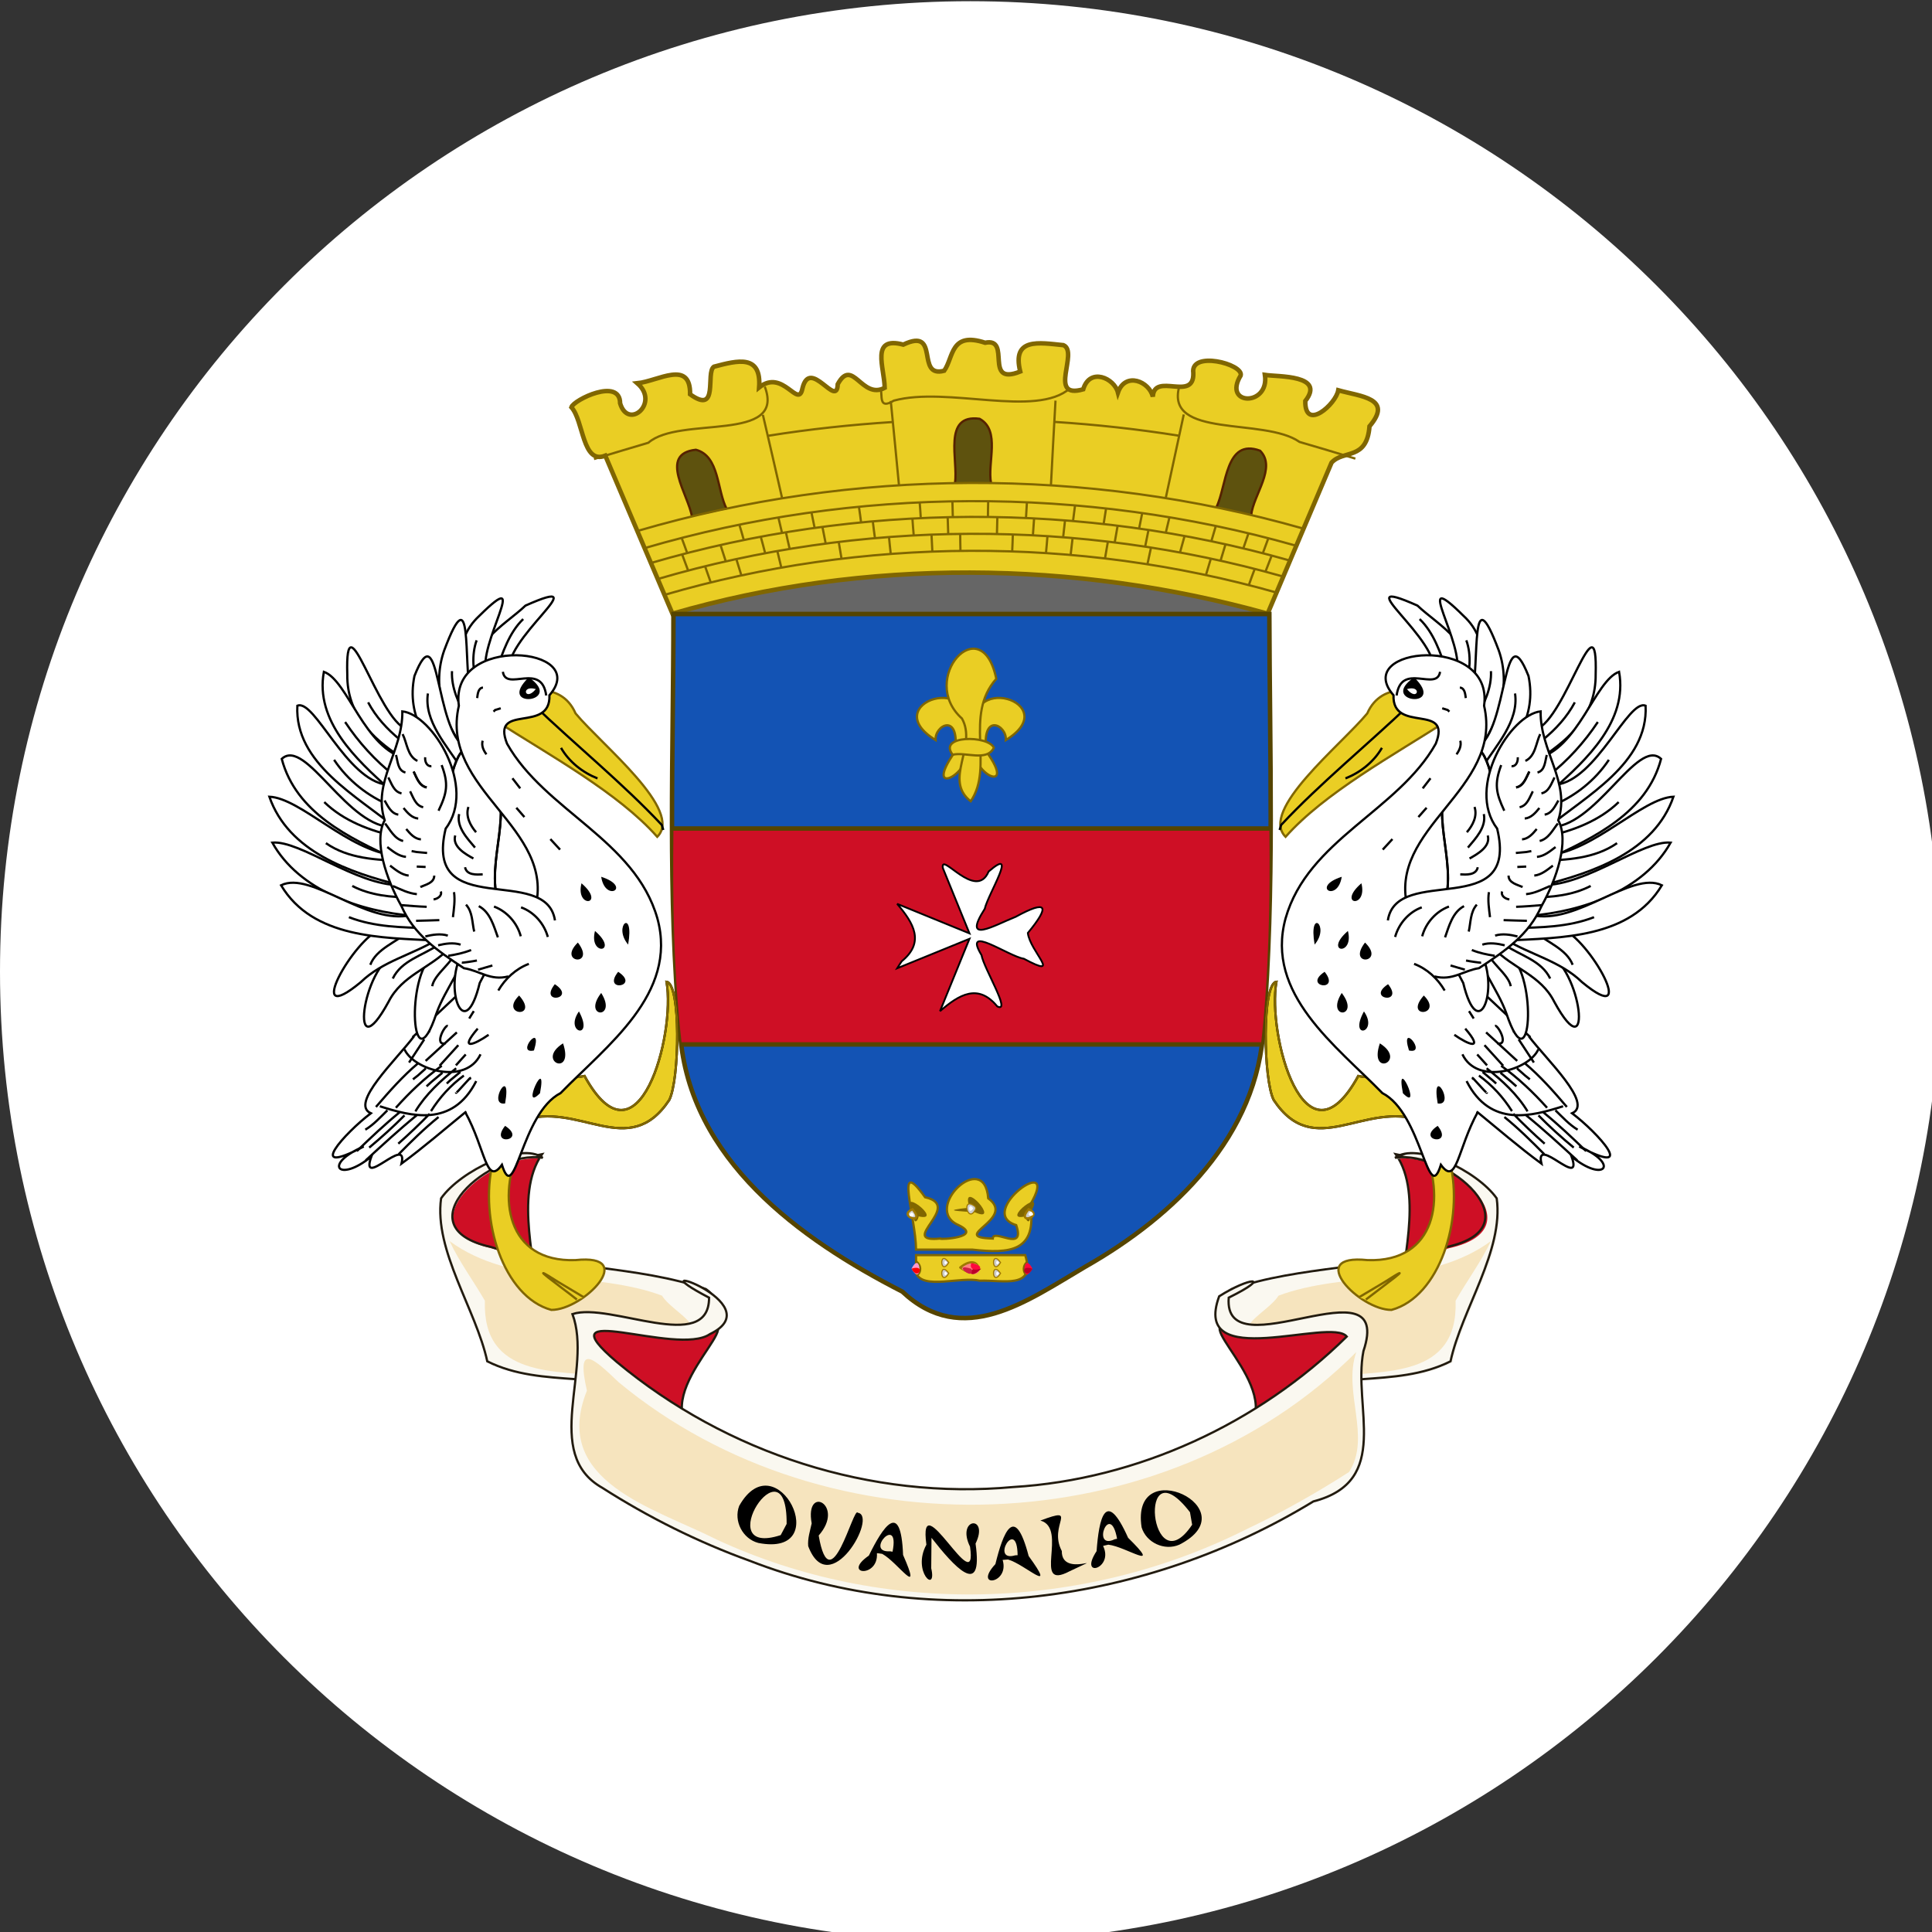 <?xml version="1.0" encoding="UTF-8"?>
<!-- Created by grConvert v0.1-0 -->
<svg xmlns="http://www.w3.org/2000/svg" xmlns:xlink="http://www.w3.org/1999/xlink" width="56pt" height="56pt" viewBox="0 0 56 56" version="1.1">
<rect x="0" y="0" width="56" height="56" fill="#333333" stroke="none"/>
<g id="surface504">
<path style=" stroke:none;fill-rule:nonzero;fill:rgb(100%,100%,100%);fill-opacity:1;" d="M 56.25 28.16 C 56.25 43.695 43.656 56.285 28.125 56.285 C 12.594 56.285 0 43.695 0 28.16 C 0 12.625 12.594 0.035 28.125 0.035 C 43.656 0.035 56.25 12.625 56.25 28.16 Z M 56.25 28.16 "/>
<path style="fill-rule:nonzero;fill:rgb(80.784%,5.882%,14.51%);fill-opacity:1;stroke-width:1;stroke-linecap:butt;stroke-linejoin:miter;stroke:rgb(13.333%,10.588%,5.882%);stroke-opacity:1;stroke-miterlimit:4;" d="M 659.067 394.379 C 672.031 412.805 660.327 446.295 662.128 457.698 C 687.635 452.777 725.567 416.946 684.694 401.461 C 676.532 397.92 667.709 396.18 659.067 394.379 Z M 659.067 394.379 " transform="matrix(0.065,0,0,0.065,-2.383,7.82)"/>
<path style=" stroke:none;fill-rule:nonzero;fill:rgb(98.039%,97.255%,94.118%);fill-opacity:1;" d="M 36.941 40.598 C 38.555 39.711 40.492 40.309 42.102 39.5 C 42.426 38 43.652 36.285 43.441 34.77 C 42.871 33.961 41.105 33.121 40.492 33.594 C 42.004 33.348 44.609 35.605 42 36.18 C 39.973 36.832 37.766 36.715 35.758 37.402 C 34.539 38.328 37.059 39.445 36.941 40.598 Z M 36.941 40.598 "/>
<path style="fill:none;stroke-width:1;stroke-linecap:butt;stroke-linejoin:miter;stroke:rgb(13.333%,10.588%,5.882%);stroke-opacity:1;stroke-miterlimit:4;" d="M 604.21 503.612 C 628.998 489.988 658.767 499.171 683.494 486.747 C 688.476 463.7 707.321 437.352 704.08 414.065 C 695.318 401.641 668.189 388.738 658.767 396 C 681.994 392.219 722.026 426.909 681.934 435.732 C 650.784 445.755 616.874 443.954 586.025 454.517 C 567.119 467.841 606.011 486.327 604.21 503.612 Z M 604.21 503.612 " transform="matrix(0.065,0,0,0.065,-2.383,7.82)"/>
<path style=" stroke:none;fill-rule:nonzero;fill:rgb(96.471%,89.412%,74.51%);fill-opacity:1;" d="M 43.215 35.973 C 41.422 37.289 38.941 36.844 37.059 37.555 C 36.754 38.047 35.621 38.469 36.336 39.055 C 36.824 40.047 37.43 40.648 38.551 39.902 C 40.129 39.719 42.27 39.953 42.191 37.703 C 42.523 37.121 42.926 36.582 43.215 35.973 Z M 43.215 35.973 "/>
<path style="fill-rule:nonzero;fill:rgb(80.784%,5.882%,14.51%);fill-opacity:1;stroke-width:1;stroke-linecap:butt;stroke-linejoin:miter;stroke:rgb(13.333%,10.588%,5.882%);stroke-opacity:1;stroke-miterlimit:4;" d="M 594.848 514.835 C 606.551 493.169 556.616 460.099 595.868 473.603 C 610.932 474.863 659.547 456.558 634.759 486.207 C 622.936 497.61 608.892 506.493 594.848 514.835 Z M 594.848 514.835 " transform="matrix(0.065,0,0,0.065,-2.383,7.82)"/>
<path style="fill-rule:nonzero;fill:rgb(80.784%,5.882%,14.51%);fill-opacity:1;stroke-width:1;stroke-linecap:butt;stroke-linejoin:miter;stroke:rgb(13.333%,10.588%,5.882%);stroke-opacity:1;stroke-miterlimit:4;" d="M 278.373 394.379 C 265.409 412.805 277.053 446.295 275.252 457.698 C 249.805 452.777 211.873 416.946 252.745 401.461 C 260.908 397.92 269.671 396.18 278.373 394.379 Z M 278.373 394.379 " transform="matrix(0.065,0,0,0.065,-2.383,7.82)"/>
<path style=" stroke:none;fill-rule:nonzero;fill:rgb(98.039%,97.255%,94.118%);fill-opacity:1;" d="M 19.305 40.598 C 17.691 39.711 15.754 40.309 14.145 39.5 C 13.82 38 12.594 36.285 12.805 34.77 C 13.375 33.961 15.137 33.121 15.754 33.594 C 14.238 33.348 11.633 35.605 14.246 36.18 C 16.273 36.832 18.477 36.715 20.488 37.402 C 21.707 38.328 19.184 39.445 19.305 40.598 Z M 19.305 40.598 "/>
<path style="fill:none;stroke-width:1;stroke-linecap:butt;stroke-linejoin:miter;stroke:rgb(13.333%,10.588%,5.882%);stroke-opacity:1;stroke-miterlimit:4;" d="M 333.229 503.612 C 308.442 489.988 278.673 499.171 253.946 486.747 C 248.964 463.7 230.119 437.352 233.36 414.065 C 242.122 401.641 269.19 388.738 278.673 396 C 255.386 392.219 215.354 426.909 255.506 435.732 C 286.656 445.755 320.506 443.954 351.415 454.517 C 370.321 467.841 331.429 486.327 333.229 503.612 Z M 333.229 503.612 " transform="matrix(0.065,0,0,0.065,-2.383,7.82)"/>
<path style=" stroke:none;fill-rule:nonzero;fill:rgb(96.471%,89.412%,74.51%);fill-opacity:1;" d="M 13.031 35.973 C 14.824 37.289 17.305 36.844 19.188 37.555 C 19.492 38.047 20.625 38.469 19.91 39.055 C 19.422 40.047 18.816 40.648 17.695 39.902 C 16.113 39.719 13.977 39.953 14.055 37.703 C 13.719 37.121 13.316 36.582 13.031 35.973 Z M 13.031 35.973 "/>
<path style="fill-rule:nonzero;fill:rgb(80.784%,5.882%,14.51%);fill-opacity:1;stroke-width:1;stroke-linecap:butt;stroke-linejoin:miter;stroke:rgb(13.333%,10.588%,5.882%);stroke-opacity:1;stroke-miterlimit:4;" d="M 342.532 514.835 C 330.829 493.169 380.824 460.099 341.572 473.603 C 326.447 474.863 277.893 456.558 302.68 486.207 C 314.504 497.61 328.488 506.493 342.532 514.835 Z M 342.532 514.835 " transform="matrix(0.065,0,0,0.065,-2.383,7.82)"/>
<path style="fill-rule:nonzero;fill:rgb(98.039%,97.255%,94.118%);fill-opacity:1;stroke-width:1;stroke-linecap:butt;stroke-linejoin:miter;stroke:rgb(13.333%,10.588%,5.882%);stroke-opacity:1;stroke-miterlimit:4;" d="M 305.261 543.164 C 278.133 527.859 301.12 490.348 291.937 465.681 C 308.622 460.159 352.915 483.926 352.855 458.358 C 316.424 439.273 381.964 460.759 353.215 474.623 C 338.511 484.826 277.713 458.298 311.863 487.167 C 360.718 527.799 425.057 548.685 488.496 542.804 C 543.832 539.503 597.908 514.475 637.22 475.704 C 630.078 466.881 567.659 492.148 580.323 457.758 C 593.767 449.176 604.57 448.455 584.585 458.358 C 581.944 491.968 658.647 440.533 644.662 482.185 C 639.801 507.153 657.386 540.163 622.336 549.225 C 547.854 594.659 453.085 607.623 370.981 575.693 C 347.934 567.351 325.907 556.368 305.261 543.164 Z M 305.261 543.164 " transform="matrix(0.065,0,0,0.065,-2.383,7.82)"/>
<path style=" stroke:none;fill-rule:nonzero;fill:rgb(96.471%,89.412%,74.51%);fill-opacity:1;" d="M 39.102 42.668 C 39.758 41.656 38.914 40.34 39.312 39.191 C 33.727 44.777 23.98 45.078 17.934 40.066 C 17.184 39.348 16.695 38.91 17.012 40.309 C 15.957 42.941 18.961 43.707 20.773 44.625 C 25.613 46.871 31.391 46.711 36.141 44.32 C 37.164 43.836 38.152 43.277 39.102 42.668 Z M 39.102 42.668 "/>
<path style=" stroke:none;fill-rule:nonzero;fill:rgb(0%,0%,0%);fill-opacity:1;" d="M 21.426 43.648 C 22.508 41.734 24.23 45.16 21.98 44.723 C 21.527 44.605 21.258 44.086 21.426 43.648 Z M 22.801 44.172 C 22.82 41.621 20.539 45.18 22.629 44.496 Z M 22.801 44.172 "/>
<path style=" stroke:none;fill-rule:nonzero;fill:rgb(0%,0%,0%);fill-opacity:1;" d="M 23.527 44.156 C 23.32 43.016 24.512 43.617 23.73 44.508 C 24.07 46.484 24.742 43.629 24.863 43.848 C 25.461 43.926 24.039 46.434 23.426 44.816 C 23.406 44.59 23.48 44.375 23.527 44.156 Z M 23.527 44.156 "/>
<path style=" stroke:none;fill-rule:nonzero;fill:rgb(0%,0%,0%);fill-opacity:1;" d="M 25.418 45.02 C 25.469 45.75 24.383 45.645 25.184 45.09 C 25.586 44.27 26.113 43.445 26.176 45.07 C 26.754 46.387 26.023 45.281 25.57 45.039 L 25.461 45.023 Z M 25.871 44.977 C 26.094 43.859 25.035 45.016 25.801 44.965 Z M 25.871 44.977 "/>
<path style=" stroke:none;fill-rule:nonzero;fill:rgb(0%,0%,0%);fill-opacity:1;" d="M 26.992 45.457 C 27.168 46.215 26.426 45.555 26.852 44.773 C 26.598 42.906 28.355 46.473 28.117 44.832 C 27.703 43.984 28.684 43.906 28.277 44.742 C 28.508 46.371 27.637 45.387 27 44.574 C 26.996 44.871 26.996 45.164 26.992 45.457 Z M 26.992 45.457 "/>
<path style=" stroke:none;fill-rule:nonzero;fill:rgb(0%,0%,0%);fill-opacity:1;" d="M 29.062 45.215 C 29.273 45.918 28.191 46.047 28.852 45.336 C 29.07 44.449 29.406 43.531 29.816 45.102 C 30.664 46.27 29.715 45.344 29.219 45.203 L 29.109 45.211 Z M 29.496 45.078 C 29.48 43.941 28.691 45.297 29.426 45.082 Z M 29.496 45.078 "/>
<path style=" stroke:none;fill-rule:nonzero;fill:rgb(0%,0%,0%);fill-opacity:1;" d="M 30.777 44.957 C 30.766 45.766 32.246 44.949 30.996 45.547 C 29.898 46.125 30.977 44.297 30.156 44.074 C 31.309 43.641 30.371 44.188 30.777 44.957 Z M 30.777 44.957 "/>
<path style=" stroke:none;fill-rule:nonzero;fill:rgb(0%,0%,0%);fill-opacity:1;" d="M 31.973 44.809 C 32.297 45.469 31.25 45.773 31.785 44.961 C 31.852 44.051 32.035 43.09 32.699 44.574 C 33.727 45.586 32.637 44.828 32.125 44.773 L 32.02 44.797 Z M 32.379 44.602 C 32.176 43.484 31.617 44.949 32.309 44.617 Z M 32.379 44.602 "/>
<path style=" stroke:none;fill-rule:nonzero;fill:rgb(0%,0%,0%);fill-opacity:1;" d="M 33.09 44.27 C 32.758 42.094 36.227 43.73 34.184 44.773 C 33.754 44.961 33.223 44.715 33.09 44.27 Z M 34.492 43.832 C 32.934 41.816 33.332 46.02 34.555 44.195 Z M 34.492 43.832 "/>
<path style="fill-rule:nonzero;fill:rgb(40%,40%,40%);fill-opacity:1;stroke-width:0.052;stroke-linecap:butt;stroke-linejoin:miter;stroke:rgb(33.333%,13.333%,0%);stroke-opacity:1;stroke-miterlimit:4;" d="M 29.384 13.266 C 24.794 13.266 20.206 13.266 15.616 13.266 C 15.606 13.803 15.444 14.494 16.228 14.241 C 20.613 14.241 25 14.241 29.384 14.241 C 29.384 13.916 29.384 13.591 29.384 13.266 Z M 29.384 13.266 " transform="matrix(1.25,0,0,1.25,0,0)"/>
<path style="fill-rule:nonzero;fill:rgb(91.765%,80.784%,14.118%);fill-opacity:1;stroke-width:2;stroke-linecap:butt;stroke-linejoin:miter;stroke:rgb(50.196%,40%,0%);stroke-opacity:1;stroke-miterlimit:4;" d="M 336.53 153.347 C 326.507 129.82 316.545 106.353 306.582 82.886 C 296.318 86.968 296.979 67.402 291.457 61.28 C 292.537 57.979 313.184 47.896 313.184 59.539 C 316.845 71.663 331.009 59.359 320.866 50.597 C 330.229 49.636 344.633 39.913 344.393 55.518 C 357.477 64.941 351.175 45.855 355.016 43.214 C 365.699 40.394 376.262 37.633 375.182 52.457 C 385.865 43.875 392.707 62.42 394.508 52.817 C 397.929 38.893 409.932 62.12 410.232 51.017 C 416.894 38.833 420.856 58.039 431.179 52.637 C 431.059 43.695 424.637 29.41 439.461 33.372 C 456.266 25.329 444.683 48.496 457.707 45.015 C 461.968 39.013 460.407 27.43 475.952 32.531 C 488.016 30.071 474.932 52.037 491.617 45.375 C 487.836 30.131 499.959 32.531 510.883 33.612 C 517.905 36.612 503.56 57.919 519.705 53.297 C 522.646 43.395 533.569 48.316 535.19 54.738 C 538.491 45.255 549.294 49.876 550.734 56.598 C 551.395 45.435 569.22 59.059 568.8 46.035 C 567.299 35.892 591.246 42.014 589.926 47.116 C 581.704 60.68 602.83 61.04 600.729 46.876 C 606.551 47.776 627.917 46.756 618.735 58.519 C 618.495 72.263 632.359 59.959 633.439 53.718 C 643.402 56.538 658.106 57.199 647.363 69.802 C 646.163 85.167 635.78 80.125 630.438 86.007 C 620.895 108.454 611.413 130.901 601.93 153.347 C 515.864 129.34 422.416 128.5 336.53 153.347 Z M 336.53 153.347 " transform="matrix(0.065,0,0,0.065,-2.383,7.82)"/>
<path style="fill-rule:nonzero;fill:rgb(36.863%,32.157%,5.49%);fill-opacity:1;stroke-width:1;stroke-linecap:butt;stroke-linejoin:miter;stroke:rgb(33.333%,13.333%,0%);stroke-opacity:1;stroke-miterlimit:4;" d="M 462.508 95.07 C 464.069 85.047 456.806 64.161 473.491 66.441 C 482.974 71.663 476.852 86.007 478.593 95.07 " transform="matrix(0.065,0,0,0.065,-2.383,7.82)"/>
<path style="fill-rule:nonzero;fill:rgb(36.863%,32.157%,5.49%);fill-opacity:1;stroke-width:1;stroke-linecap:butt;stroke-linejoin:miter;stroke:rgb(33.333%,13.333%,0%);stroke-opacity:1;stroke-miterlimit:4;" d="M 345.233 110.194 C 343.793 100.472 330.049 82.046 346.974 80.246 C 357.597 83.066 356.276 98.311 360.778 106.773 " transform="matrix(0.065,0,0,0.065,-2.383,7.82)"/>
<path style="fill-rule:nonzero;fill:rgb(36.863%,32.157%,5.49%);fill-opacity:1;stroke-width:1;stroke-linecap:butt;stroke-linejoin:miter;stroke:rgb(33.333%,13.333%,0%);stroke-opacity:1;stroke-miterlimit:4;" d="M 579.063 105.933 C 583.744 96.57 582.964 74.904 598.569 80.666 C 606.071 88.228 595.568 100.291 594.607 109.414 " transform="matrix(0.065,0,0,0.065,-2.383,7.82)"/>
<path style="fill:none;stroke-width:1;stroke-linecap:butt;stroke-linejoin:miter;stroke:rgb(50.196%,40%,0%);stroke-opacity:1;stroke-miterlimit:4;" d="M 514.964 119.617 C 514.664 122.198 514.364 124.779 514.063 127.36 M 333.049 144.945 C 421.396 119.137 517.064 118.777 605.651 143.864 M 329.868 137.923 C 420.195 111.395 518.025 111.035 608.592 136.722 M 327.048 130.721 C 419.355 103.713 519.285 103.352 611.773 129.64 M 324.107 124.119 C 418.095 96.57 519.945 96.21 614.173 122.918 M 549.954 123.758 C 549.414 126.279 548.874 128.8 548.334 131.321 M 596.108 133.601 C 595.208 135.942 594.367 138.283 593.527 140.684 M 576.602 128.86 C 575.882 131.261 575.162 133.661 574.441 136.062 M 548.814 116.016 C 548.334 118.477 547.794 120.998 547.313 123.458 M 564.899 118.717 C 564.238 121.058 563.578 123.458 562.918 125.859 M 583.144 122.438 C 582.424 124.779 581.704 127.18 580.983 129.58 M 603.73 127.48 C 602.83 129.88 601.87 132.221 600.969 134.622 M 578.823 114.276 C 578.223 116.436 577.562 118.657 576.902 120.818 M 602.29 119.617 C 601.45 121.898 600.609 124.179 599.769 126.459 M 593.407 117.517 C 592.687 119.677 591.907 121.898 591.126 124.119 M 558.117 110.555 C 557.576 112.835 557.036 115.056 556.496 117.337 M 546.053 108.274 C 545.573 110.675 545.093 113.015 544.613 115.416 M 503.74 118.957 C 503.56 121.418 503.32 123.939 503.08 126.459 M 530.688 121.298 C 530.268 123.758 529.848 126.219 529.428 128.62 M 497.799 110.855 C 497.619 113.375 497.438 115.896 497.258 118.477 M 511.603 111.635 C 511.303 114.156 511.063 116.616 510.762 119.137 M 535.01 114.336 C 534.59 116.736 534.169 119.137 533.749 121.538 M 529.908 106.353 C 529.548 108.634 529.188 110.915 528.828 113.195 M 516.044 105.153 C 515.744 107.494 515.444 109.834 515.144 112.115 M 494.618 103.352 C 494.498 105.693 494.318 108.034 494.198 110.374 M 365.039 129.1 C 365.759 131.441 366.479 133.781 367.2 136.062 M 488.316 117.997 C 488.256 120.578 488.136 123.158 488.016 125.739 M 351.115 132.341 C 351.955 134.742 352.795 137.082 353.636 139.483 M 433.099 119.197 C 433.339 121.718 433.579 124.239 433.88 126.759 M 452.065 118.357 C 452.185 120.818 452.305 123.218 452.425 125.679 M 410.653 121.238 C 411.073 123.758 411.493 126.279 411.913 128.74 M 464.849 117.997 C 464.849 120.518 464.909 122.978 464.969 125.499 M 383.284 125.379 C 383.885 127.9 384.485 130.36 385.085 132.821 M 357.957 122.738 C 358.737 125.139 359.517 127.54 360.298 130 M 375.902 119.017 C 376.562 121.418 377.223 123.819 377.823 126.219 M 387.126 117.036 C 387.666 119.497 388.206 122.018 388.806 124.479 M 403.39 114.576 C 403.871 117.036 404.351 119.437 404.831 121.898 M 425.897 112.355 C 426.197 114.876 426.497 117.397 426.857 119.857 M 443.542 111.035 C 443.722 113.615 443.903 116.136 444.143 118.717 M 459.267 110.495 C 459.327 112.955 459.447 115.476 459.507 117.937 M 481.414 110.014 C 481.354 112.535 481.294 114.996 481.234 117.517 M 340.852 126.939 C 341.752 129.4 342.652 131.801 343.553 134.202 M 477.332 103.052 C 477.272 105.453 477.212 107.854 477.212 110.254 M 461.368 103.232 C 461.428 105.513 461.488 107.854 461.548 110.134 M 446.783 103.833 C 446.963 106.113 447.143 108.394 447.264 110.735 M 419.715 105.873 C 420.075 108.214 420.375 110.555 420.676 112.895 M 398.529 108.274 C 399.009 110.555 399.429 112.775 399.909 114.996 M 383.765 110.435 C 384.305 112.775 384.845 115.056 385.385 117.337 M 366.359 113.675 C 367.02 115.836 367.68 118.057 368.28 120.277 M 340.492 119.197 C 341.392 121.538 342.232 123.879 343.072 126.219 M 556.496 101.792 C 559.197 89.368 561.838 76.945 564.539 64.521 M 321.046 116.436 C 417.195 88.288 521.326 87.928 617.654 115.356 M 506.801 67.822 C 525.467 69.022 544.072 71.063 562.498 74.004 M 513.763 52.877 C 498.639 66.141 459.147 51.857 435.26 58.339 C 428.178 62.66 430.338 55.818 429.318 52.757 M 379.263 74.004 C 397.629 71.063 416.234 69.082 434.78 67.882 M 376.863 64.701 C 379.743 77.065 382.624 89.488 385.445 101.912 M 437.541 96.09 C 436.34 83.546 435.14 71.003 433.88 58.459 M 507.341 58.339 C 506.621 70.943 505.961 83.546 505.301 96.15 M 377.703 52.097 C 387.246 77.365 339.651 64.941 325.787 77.125 C 317.685 79.465 309.642 81.986 301.54 84.387 M 562.558 51.917 C 555.956 75.564 600.369 65.661 616.154 76.764 C 624.496 79.165 632.779 81.686 641.061 84.207 " transform="matrix(0.065,0,0,0.065,-2.383,7.82)"/>
<path style="fill-rule:nonzero;fill:rgb(7.451%,32.549%,70.588%);fill-opacity:1;stroke-width:0.104;stroke-linecap:butt;stroke-linejoin:miter;stroke:rgb(33.333%,26.667%,0%);stroke-opacity:1;stroke-miterlimit:4;" d="M 15.616 14.238 C 15.616 17.484 15.475 20.741 15.772 23.975 C 15.988 26.884 18.544 28.734 20.922 29.95 C 22.325 31.269 23.806 30.172 25.163 29.375 C 27.228 28.203 29.184 26.328 29.3 23.8 C 29.556 20.622 29.441 17.425 29.434 14.238 C 24.828 14.238 20.222 14.238 15.616 14.238 Z M 15.616 14.238 " transform="matrix(1.25,0,0,1.25,0,0)"/>
<path style=" stroke:none;fill-rule:nonzero;fill:rgb(80.784%,5.882%,14.51%);fill-opacity:1;" d="M 36.551 30.273 C 36.781 28.211 36.816 26.133 36.793 24.055 C 31.035 24.055 25.277 24.055 19.52 24.055 C 19.496 26.133 19.527 28.211 19.762 30.273 C 25.359 30.273 30.957 30.273 36.551 30.273 Z M 36.551 30.273 "/>
<path style="fill:none;stroke-width:0.104;stroke-linecap:butt;stroke-linejoin:miter;stroke:rgb(33.333%,26.667%,0%);stroke-opacity:1;stroke-miterlimit:4;" d="M 15.594 19.212 C 20.216 19.212 24.834 19.212 29.453 19.212 M 15.803 24.219 C 20.281 24.219 24.762 24.219 29.241 24.219 " transform="matrix(1.25,0,0,1.25,0,0)"/>
<path style="fill-rule:nonzero;fill:rgb(100%,100%,100%);fill-opacity:1;stroke-width:0.042;stroke-linecap:butt;stroke-linejoin:miter;stroke:rgb(0%,0%,0%);stroke-opacity:1;stroke-miterlimit:4;" d="M 20.803 22.453 C 21.363 22.225 21.922 21.997 22.481 21.769 C 22.253 22.328 22.025 22.887 21.797 23.447 C 22.241 23.062 22.681 22.797 23.125 23.337 C 23.459 23.5 22.816 22.462 22.759 22.147 C 22.312 21.403 23.387 22.178 23.741 22.231 C 24.656 22.722 23.881 22.062 23.834 21.634 C 24.353 21.006 24.291 20.856 23.553 21.259 C 23.05 21.459 22.3 21.909 22.834 21.075 C 22.913 20.728 23.625 19.603 22.925 20.209 C 22.631 20.906 21.8 19.728 21.863 20.128 C 22.069 20.634 22.275 21.137 22.481 21.644 C 21.922 21.416 21.363 21.188 20.803 20.959 C 21.184 21.403 21.453 21.847 20.909 22.291 C 20.875 22.344 20.837 22.397 20.803 22.453 Z M 20.803 22.453 " transform="matrix(1.25,0,0,1.25,0,0)"/>
<path style="fill-rule:nonzero;fill:rgb(91.765%,80.784%,14.118%);fill-opacity:1;stroke-width:1;stroke-linecap:butt;stroke-linejoin:miter;stroke:rgb(50.196%,40%,0%);stroke-opacity:1;stroke-miterlimit:4;" d="M 256.407 398.04 C 250.285 423.608 261.148 457.998 282.514 463.82 C 296.739 463.94 321.586 438.612 293.258 441.613 C 262.588 442.694 258.087 413.645 268.71 390.598 C 264.629 393.059 260.488 395.58 256.407 398.04 Z M 256.407 398.04 " transform="matrix(0.065,0,0,0.065,-2.383,7.82)"/>
<path style="fill-rule:nonzero;fill:rgb(91.765%,80.784%,14.118%);fill-opacity:1;stroke-width:1;stroke-linecap:butt;stroke-linejoin:miter;stroke:rgb(50.196%,40%,0%);stroke-opacity:1;stroke-miterlimit:4;" d="M 293.918 459.199 C 287.616 454.157 268.89 440.713 285.755 451.456 C 289.536 453.677 293.318 455.958 297.099 458.238 " transform="matrix(0.065,0,0,0.065,-2.383,7.82)"/>
<path style="fill-rule:nonzero;fill:rgb(91.765%,80.784%,14.118%);fill-opacity:1;stroke-width:1;stroke-linecap:butt;stroke-linejoin:miter;stroke:rgb(0%,0%,0%);stroke-opacity:1;stroke-miterlimit:4;" d="M 268.89 379.495 C 294.818 370.312 316.845 397.62 335.09 370.252 C 339.771 361.249 340.312 318.157 333.89 317.496 C 338.031 341.143 321.286 403.142 297.339 359.509 C 287.676 361.549 273.272 357.408 272.311 371.032 C 271.171 373.853 270.031 376.674 268.89 379.495 Z M 268.89 379.495 " transform="matrix(0.065,0,0,0.065,-2.383,7.82)"/>
<path style="fill:none;stroke-width:1;stroke-linecap:butt;stroke-linejoin:miter;stroke:rgb(50.196%,40%,0%);stroke-opacity:1;stroke-miterlimit:4;" d="M 268.89 379.495 C 294.818 370.312 316.845 397.62 335.09 370.252 C 339.771 361.249 340.312 318.157 333.89 317.496 C 338.031 341.143 321.286 403.142 297.339 359.509 C 287.676 361.549 273.272 357.408 272.311 371.032 C 271.171 373.853 270.031 376.674 268.89 379.495 Z M 268.89 379.495 " transform="matrix(0.065,0,0,0.065,-2.383,7.82)"/>
<path style="fill-rule:nonzero;fill:rgb(91.765%,80.784%,14.118%);fill-opacity:1;stroke-width:1;stroke-linecap:butt;stroke-linejoin:miter;stroke:rgb(50.196%,40%,0%);stroke-opacity:1;stroke-miterlimit:4;" d="M 257.307 200.821 C 281.614 216.426 312.343 233.171 329.748 252.857 C 341.632 241.033 305.141 212.045 293.318 197.821 C 286.836 182.876 268.89 186.777 258.987 192.719 C 258.387 195.42 257.847 198.121 257.307 200.821 Z M 257.307 200.821 " transform="matrix(0.065,0,0,0.065,-2.383,7.82)"/>
<path style="fill:none;stroke-width:1;stroke-linecap:butt;stroke-linejoin:miter;stroke:rgb(0%,0%,0%);stroke-opacity:1;stroke-miterlimit:4;" d="M 274.412 193.799 C 293.258 211.865 314.084 228.73 331.789 247.575 L 332.269 249.196 L 332.449 249.796 " transform="matrix(0.065,0,0,0.065,-2.383,7.82)"/>
<path style="fill:none;stroke-width:1;stroke-linecap:butt;stroke-linejoin:miter;stroke:rgb(0%,0%,0%);stroke-opacity:1;stroke-miterlimit:4;" d="M 286.836 213.185 C 290.437 219.427 296.439 224.168 303.1 226.809 " transform="matrix(0.065,0,0,0.065,-2.383,7.82)"/>
<path style="fill-rule:nonzero;fill:rgb(100%,100%,100%);fill-opacity:1;stroke-width:1;stroke-linecap:butt;stroke-linejoin:miter;stroke:rgb(0%,0%,0%);stroke-opacity:1;stroke-miterlimit:4;" d="M 263.849 180.415 C 259.227 165.471 304.781 134.742 270.991 149.746 C 261.928 158.449 242.182 168.532 252.625 183.596 " transform="matrix(0.065,0,0,0.065,-2.383,7.82)"/>
<path style="fill-rule:nonzero;fill:rgb(100%,100%,100%);fill-opacity:1;stroke-width:1;stroke-linecap:butt;stroke-linejoin:miter;stroke:rgb(0%,0%,0%);stroke-opacity:1;stroke-miterlimit:4;" d="M 269.971 155.748 C 263.669 161.87 260.848 170.632 258.027 178.675 " transform="matrix(0.065,0,0,0.065,-2.383,7.82)"/>
<path style="fill-rule:nonzero;fill:rgb(100%,100%,100%);fill-opacity:1;stroke-width:1;stroke-linecap:butt;stroke-linejoin:miter;stroke:rgb(0%,0%,0%);stroke-opacity:1;stroke-miterlimit:4;" d="M 253.586 180.175 C 249.204 167.331 274.292 130.661 250.405 154.308 C 237.561 166.191 242.722 181.676 245.303 196.26 L 245.303 196.32 " transform="matrix(0.065,0,0,0.065,-2.383,7.82)"/>
<path style="fill-rule:nonzero;fill:rgb(100%,100%,100%);fill-opacity:1;stroke-width:1;stroke-linecap:butt;stroke-linejoin:miter;stroke:rgb(0%,0%,0%);stroke-opacity:1;stroke-miterlimit:4;" d="M 249.204 165.231 C 246.804 171.953 247.704 179.335 249.444 186.057 " transform="matrix(0.065,0,0,0.065,-2.383,7.82)"/>
<path style="fill-rule:nonzero;fill:rgb(100%,100%,100%);fill-opacity:1;stroke-width:1;stroke-linecap:butt;stroke-linejoin:miter;stroke:rgb(0%,0%,0%);stroke-opacity:1;stroke-miterlimit:4;" d="M 246.504 189.718 C 243.263 175.134 247.584 135.462 234.74 169.732 C 229.218 185.397 234.44 202.022 244.343 214.626 " transform="matrix(0.065,0,0,0.065,-2.383,7.82)"/>
<path style="fill-rule:nonzero;fill:rgb(100%,100%,100%);fill-opacity:1;stroke-width:1;stroke-linecap:butt;stroke-linejoin:miter;stroke:rgb(0%,0%,0%);stroke-opacity:1;stroke-miterlimit:4;" d="M 238.221 178.975 C 237.861 186.357 241.162 193.439 244.823 199.741 " transform="matrix(0.065,0,0,0.065,-2.383,7.82)"/>
<path style="fill-rule:nonzero;fill:rgb(100%,100%,100%);fill-opacity:1;stroke-width:1;stroke-linecap:butt;stroke-linejoin:miter;stroke:rgb(0%,0%,0%);stroke-opacity:1;stroke-miterlimit:4;" d="M 244.343 212.945 C 230.359 205.383 233.06 151.787 221.476 181.136 C 217.695 199.501 227.838 212.525 239.421 225.129 " transform="matrix(0.065,0,0,0.065,-2.383,7.82)"/>
<path style="fill-rule:nonzero;fill:rgb(100%,100%,100%);fill-opacity:1;stroke-width:1;stroke-linecap:butt;stroke-linejoin:miter;stroke:rgb(0%,0%,0%);stroke-opacity:1;stroke-miterlimit:4;" d="M 227.478 188.938 C 225.617 201.302 236 212.165 242.122 221.948 " transform="matrix(0.065,0,0,0.065,-2.383,7.82)"/>
<path style="fill-rule:nonzero;fill:rgb(100%,100%,100%);fill-opacity:1;stroke-width:1;stroke-linecap:butt;stroke-linejoin:miter;stroke:rgb(0%,0%,0%);stroke-opacity:1;stroke-miterlimit:4;" d="M 258.987 282.806 C 252.745 263.18 267.33 240.193 254.606 224.168 C 248.364 211.085 242.843 208.564 238.461 223.988 C 233.9 233.111 229.338 242.174 224.777 251.297 C 230.959 262.64 237.141 273.923 243.323 285.267 C 248.544 284.426 253.766 283.646 258.987 282.806 Z M 258.987 282.806 " transform="matrix(0.065,0,0,0.065,-2.383,7.82)"/>
<path style="fill:none;stroke-width:1;stroke-linecap:butt;stroke-linejoin:miter;stroke:rgb(0%,0%,0%);stroke-opacity:1;stroke-miterlimit:4;" d="M 258.987 282.806 C 252.745 263.18 267.33 240.193 254.606 224.168 C 248.364 211.085 242.843 208.564 238.461 223.988 C 233.9 233.111 229.338 242.174 224.777 251.297 C 230.959 262.64 237.141 273.923 243.323 285.267 C 248.544 284.426 253.766 283.646 258.987 282.806 Z M 258.987 282.806 " transform="matrix(0.065,0,0,0.065,-2.383,7.82)"/>
<path style="fill-rule:nonzero;fill:rgb(100%,100%,100%);fill-opacity:1;stroke-width:1;stroke-linecap:butt;stroke-linejoin:miter;stroke:rgb(0%,0%,0%);stroke-opacity:1;stroke-miterlimit:4;" d="M 244.043 375.474 C 253.226 392.099 253.406 408.904 260.488 399.121 C 266.43 418.146 268.83 376.254 286.656 367.131 C 307.122 346.065 339.051 322.958 329.808 289.228 C 319.785 254.117 279.694 241.334 262.768 211.325 C 255.506 192.959 282.274 207.003 281.674 189.718 C 300.58 167.992 236.841 162.35 241.282 194.4 C 232.519 232.091 284.975 248.656 275.252 284.907 C 273.332 298.171 258.507 304.232 250.465 314.135 C 240.562 323.498 230.599 332.861 220.636 342.224 " transform="matrix(0.065,0,0,0.065,-2.383,7.82)"/>
<path style="fill-rule:nonzero;fill:rgb(100%,100%,100%);fill-opacity:1;stroke-width:1;stroke-linecap:butt;stroke-linejoin:miter;stroke:rgb(0%,0%,0%);stroke-opacity:1;stroke-miterlimit:4;" d="M 221.236 341.864 C 213.554 352.127 192.427 371.873 202.03 376.134 C 190.687 384.716 172.081 405.122 198.849 390.958 C 180.424 398.821 187.626 407.463 202.27 395.4 C 196.809 410.644 218.835 385.317 215.714 398.581 C 225.677 391.258 234.98 383.156 244.583 375.354 " transform="matrix(0.065,0,0,0.065,-2.383,7.82)"/>
<path style="fill:none;stroke-width:1;stroke-linecap:butt;stroke-linejoin:miter;stroke:rgb(0%,0%,0%);stroke-opacity:1;stroke-miterlimit:4;" d="M 230.839 331.24 C 231.619 331 223.097 340.723 228.438 339.583 " transform="matrix(0.065,0,0,0.065,-2.383,7.82)"/>
<path style="fill-rule:nonzero;fill:rgb(100%,100%,100%);fill-opacity:1;stroke-width:1;stroke-linecap:butt;stroke-linejoin:miter;stroke:rgb(0%,0%,0%);stroke-opacity:1;stroke-miterlimit:4;" d="M 229.819 305.673 C 217.395 314.916 220.216 364.79 231.259 331.661 C 235.4 320.077 243.443 311.915 245.003 299.311 " transform="matrix(0.065,0,0,0.065,-2.383,7.82)"/>
<path style="fill-rule:nonzero;fill:rgb(100%,100%,100%);fill-opacity:1;stroke-width:1;stroke-linecap:butt;stroke-linejoin:miter;stroke:rgb(0%,0%,0%);stroke-opacity:1;stroke-miterlimit:4;" d="M 239.181 304.352 C 239.421 308.254 230.239 314.075 229.399 319.477 " transform="matrix(0.065,0,0,0.065,-2.383,7.82)"/>
<path style="fill-rule:nonzero;fill:rgb(100%,100%,100%);fill-opacity:1;stroke-width:1;stroke-linecap:butt;stroke-linejoin:miter;stroke:rgb(0%,0%,0%);stroke-opacity:1;stroke-miterlimit:4;" d="M 241.762 306.573 C 235.04 322.358 243.983 345.045 250.585 318.036 C 252.085 315.396 253.286 311.855 256.407 310.714 " transform="matrix(0.065,0,0,0.065,-2.383,7.82)"/>
<path style="fill-rule:nonzero;fill:rgb(100%,100%,100%);fill-opacity:1;stroke-width:1;stroke-linecap:butt;stroke-linejoin:miter;stroke:rgb(0%,0%,0%);stroke-opacity:1;stroke-miterlimit:4;" d="M 218.055 204.963 C 204.791 200.101 190.447 144.285 191.527 180.535 C 191.347 197.761 202.21 208.684 215.534 217.386 C 217.155 218.647 218.715 219.907 220.276 221.168 " transform="matrix(0.065,0,0,0.065,-2.383,7.82)"/>
<path style="fill-rule:nonzero;fill:rgb(100%,100%,100%);fill-opacity:1;stroke-width:1;stroke-linecap:butt;stroke-linejoin:miter;stroke:rgb(0%,0%,0%);stroke-opacity:1;stroke-miterlimit:4;" d="M 214.994 209.524 C 209.353 204.903 204.251 199.381 200.83 192.899 " transform="matrix(0.065,0,0,0.065,-2.383,7.82)"/>
<path style="fill-rule:nonzero;fill:rgb(100%,100%,100%);fill-opacity:1;stroke-width:1;stroke-linecap:butt;stroke-linejoin:miter;stroke:rgb(0%,0%,0%);stroke-opacity:1;stroke-miterlimit:4;" d="M 218.055 218.047 C 199.089 213.845 191.887 183.116 181.084 179.275 C 177.063 201.182 195.548 218.407 210.253 231.551 " transform="matrix(0.065,0,0,0.065,-2.383,7.82)"/>
<path style="fill-rule:nonzero;fill:rgb(100%,100%,100%);fill-opacity:1;stroke-width:1;stroke-linecap:butt;stroke-linejoin:miter;stroke:rgb(0%,0%,0%);stroke-opacity:1;stroke-miterlimit:4;" d="M 212.533 225.609 C 204.011 218.887 196.569 210.724 190.567 201.662 " transform="matrix(0.065,0,0,0.065,-2.383,7.82)"/>
<path style="fill-rule:nonzero;fill:rgb(100%,100%,100%);fill-opacity:1;stroke-width:1;stroke-linecap:butt;stroke-linejoin:miter;stroke:rgb(0%,0%,0%);stroke-opacity:1;stroke-miterlimit:4;" d="M 209.232 229.63 C 191.107 227.649 176.943 191.159 169.261 194.4 C 167.94 220.147 196.209 234.792 213.194 249.016 " transform="matrix(0.065,0,0,0.065,-2.383,7.82)"/>
<path style="fill-rule:nonzero;fill:rgb(100%,100%,100%);fill-opacity:1;stroke-width:1;stroke-linecap:butt;stroke-linejoin:miter;stroke:rgb(0%,0%,0%);stroke-opacity:1;stroke-miterlimit:4;" d="M 211.093 239.053 C 200.89 234.912 191.767 227.77 185.645 218.527 " transform="matrix(0.065,0,0,0.065,-2.383,7.82)"/>
<path style="fill-rule:nonzero;fill:rgb(100%,100%,100%);fill-opacity:1;stroke-width:1;stroke-linecap:butt;stroke-linejoin:miter;stroke:rgb(0%,0%,0%);stroke-opacity:1;stroke-miterlimit:4;" d="M 212.533 248.476 C 192.007 249.856 172.982 208.144 162.298 218.107 C 168.66 242.114 192.247 253.277 212.894 262.82 " transform="matrix(0.065,0,0,0.065,-2.383,7.82)"/>
<path style="fill-rule:nonzero;fill:rgb(100%,100%,100%);fill-opacity:1;stroke-width:1;stroke-linecap:butt;stroke-linejoin:miter;stroke:rgb(0%,0%,0%);stroke-opacity:1;stroke-miterlimit:4;" d="M 213.254 252.737 C 201.67 250.156 189.907 245.775 181.264 237.372 " transform="matrix(0.065,0,0,0.065,-2.383,7.82)"/>
<path style="fill-rule:nonzero;fill:rgb(100%,100%,100%);fill-opacity:1;stroke-width:1;stroke-linecap:butt;stroke-linejoin:miter;stroke:rgb(0%,0%,0%);stroke-opacity:1;stroke-miterlimit:4;" d="M 212.714 261.079 C 192.127 259.279 170.701 235.572 156.777 234.972 C 165.299 259.579 192.668 268.822 215.654 274.583 " transform="matrix(0.065,0,0,0.065,-2.383,7.82)"/>
<path style="fill-rule:nonzero;fill:rgb(100%,100%,100%);fill-opacity:1;stroke-width:1;stroke-linecap:butt;stroke-linejoin:miter;stroke:rgb(0%,0%,0%);stroke-opacity:1;stroke-miterlimit:4;" d="M 216.435 263.54 C 204.731 263.24 191.947 262.64 181.984 255.678 " transform="matrix(0.065,0,0,0.065,-2.383,7.82)"/>
<path style="fill-rule:nonzero;fill:rgb(100%,100%,100%);fill-opacity:1;stroke-width:1;stroke-linecap:butt;stroke-linejoin:miter;stroke:rgb(0%,0%,0%);stroke-opacity:1;stroke-miterlimit:4;" d="M 214.934 274.403 C 195.308 274.403 170.581 254.357 158.097 255.438 C 170.101 276.984 197.649 286.227 220.996 288.088 " transform="matrix(0.065,0,0,0.065,-2.383,7.82)"/>
<path style="fill-rule:nonzero;fill:rgb(100%,100%,100%);fill-opacity:1;stroke-width:1;stroke-linecap:butt;stroke-linejoin:miter;stroke:rgb(0%,0%,0%);stroke-opacity:1;stroke-miterlimit:4;" d="M 220.096 279.865 C 211.153 279.865 201.79 278.965 193.748 274.764 " transform="matrix(0.065,0,0,0.065,-2.383,7.82)"/>
<path style="fill-rule:nonzero;fill:rgb(100%,100%,100%);fill-opacity:1;stroke-width:1;stroke-linecap:butt;stroke-linejoin:miter;stroke:rgb(0%,0%,0%);stroke-opacity:1;stroke-miterlimit:4;" d="M 213.554 304.472 C 197.649 311.074 192.367 358.669 209.953 326.379 C 216.015 314.435 228.498 311.555 237.081 302.432 " transform="matrix(0.065,0,0,0.065,-2.383,7.82)"/>
<path style="fill-rule:nonzero;fill:rgb(100%,100%,100%);fill-opacity:1;stroke-width:1;stroke-linecap:butt;stroke-linejoin:miter;stroke:rgb(0%,0%,0%);stroke-opacity:1;stroke-miterlimit:4;" d="M 231.859 301.171 C 225.137 305.793 215.654 308.013 211.813 316.056 " transform="matrix(0.065,0,0,0.065,-2.383,7.82)"/>
<path style="fill-rule:nonzero;fill:rgb(100%,100%,100%);fill-opacity:1;stroke-width:1;stroke-linecap:butt;stroke-linejoin:miter;stroke:rgb(0%,0%,0%);stroke-opacity:1;stroke-miterlimit:4;" d="M 206.832 293.789 C 194.228 298.231 171.541 339.163 197.529 317.676 C 207.312 308.194 220.756 305.433 232.039 298.411 " transform="matrix(0.065,0,0,0.065,-2.383,7.82)"/>
<path style="fill-rule:nonzero;fill:rgb(100%,100%,100%);fill-opacity:1;stroke-width:1;stroke-linecap:butt;stroke-linejoin:miter;stroke:rgb(0%,0%,0%);stroke-opacity:1;stroke-miterlimit:4;" d="M 218.175 295.53 C 213.854 299.551 204.371 302.852 201.79 309.934 " transform="matrix(0.065,0,0,0.065,-2.383,7.82)"/>
<path style="fill-rule:nonzero;fill:rgb(100%,100%,100%);fill-opacity:1;stroke-width:1;stroke-linecap:butt;stroke-linejoin:miter;stroke:rgb(0%,0%,0%);stroke-opacity:1;stroke-miterlimit:4;" d="M 220.156 287.727 C 199.99 292.469 175.442 267.861 161.998 274.463 C 176.223 298.231 206.892 297.81 231.379 299.131 " transform="matrix(0.065,0,0,0.065,-2.383,7.82)"/>
<path style="fill-rule:nonzero;fill:rgb(100%,100%,100%);fill-opacity:1;stroke-width:1;stroke-linecap:butt;stroke-linejoin:miter;stroke:rgb(0%,0%,0%);stroke-opacity:1;stroke-miterlimit:4;" d="M 228.198 293.549 C 216.135 293.309 203.651 293.129 192.247 288.688 " transform="matrix(0.065,0,0,0.065,-2.383,7.82)"/>
<path style="fill-rule:nonzero;fill:rgb(100%,100%,100%);fill-opacity:1;stroke-width:1;stroke-linecap:butt;stroke-linejoin:miter;stroke:rgb(0%,0%,0%);stroke-opacity:1;stroke-miterlimit:4;" d="M 284.135 290.128 C 280.234 264.741 225.377 290.728 235.4 249.196 C 249.505 230.65 229.399 198.301 216.075 196.92 C 216.315 214.746 202.631 228.61 208.212 245.475 C 203.111 254.658 208.932 271.763 215.714 283.826 C 221.296 296.49 231.679 303.632 243.503 311.434 C 250.525 312.515 255.326 317.196 263.369 315.096 " transform="matrix(0.065,0,0,0.065,-2.383,7.82)"/>
<path style="fill:none;stroke-width:1;stroke-linecap:butt;stroke-linejoin:miter;stroke:rgb(0%,0%,0%);stroke-opacity:1;stroke-miterlimit:4;" d="M 221.116 223.748 C 222.436 226.389 223.577 230.17 226.938 230.83 " transform="matrix(0.065,0,0,0.065,-2.383,7.82)"/>
<path style="fill:none;stroke-width:1;stroke-linecap:butt;stroke-linejoin:miter;stroke:rgb(0%,0%,0%);stroke-opacity:1;stroke-miterlimit:4;" d="M 216.195 207.063 C 218.175 210.904 218.295 216.846 222.797 219.007 " transform="matrix(0.065,0,0,0.065,-2.383,7.82)"/>
<path style="fill:none;stroke-width:1;stroke-linecap:butt;stroke-linejoin:miter;stroke:rgb(0%,0%,0%);stroke-opacity:1;stroke-miterlimit:4;" d="M 213.254 216.366 C 214.034 218.947 213.974 223.328 217.455 224.168 " transform="matrix(0.065,0,0,0.065,-2.383,7.82)"/>
<path style="fill:none;stroke-width:1;stroke-linecap:butt;stroke-linejoin:miter;stroke:rgb(0%,0%,0%);stroke-opacity:1;stroke-miterlimit:4;" d="M 209.833 226.389 C 211.213 228.97 212.293 232.811 215.714 233.471 " transform="matrix(0.065,0,0,0.065,-2.383,7.82)"/>
<path style="fill:none;stroke-width:1;stroke-linecap:butt;stroke-linejoin:miter;stroke:rgb(0%,0%,0%);stroke-opacity:1;stroke-miterlimit:4;" d="M 208.152 236.652 C 209.593 239.053 211.033 242.474 214.274 242.954 " transform="matrix(0.065,0,0,0.065,-2.383,7.82)"/>
<path style="fill:none;stroke-width:1;stroke-linecap:butt;stroke-linejoin:miter;stroke:rgb(0%,0%,0%);stroke-opacity:1;stroke-miterlimit:4;" d="M 208.392 246.915 C 210.673 249.736 212.533 253.757 216.435 254.718 " transform="matrix(0.065,0,0,0.065,-2.383,7.82)"/>
<path style="fill:none;stroke-width:1;stroke-linecap:butt;stroke-linejoin:miter;stroke:rgb(0%,0%,0%);stroke-opacity:1;stroke-miterlimit:4;" d="M 209.353 257.418 C 211.813 259.279 214.454 261.5 217.695 261.8 " transform="matrix(0.065,0,0,0.065,-2.383,7.82)"/>
<path style="fill:none;stroke-width:1;stroke-linecap:butt;stroke-linejoin:miter;stroke:rgb(0%,0%,0%);stroke-opacity:1;stroke-miterlimit:4;" d="M 210.613 265.701 C 213.074 267.561 215.654 269.782 218.895 270.142 " transform="matrix(0.065,0,0,0.065,-2.383,7.82)"/>
<path style="fill:none;stroke-width:1;stroke-linecap:butt;stroke-linejoin:miter;stroke:rgb(0%,0%,0%);stroke-opacity:1;stroke-miterlimit:4;" d="M 211.813 274.764 C 215.294 276.264 218.715 278.065 222.556 278.425 " transform="matrix(0.065,0,0,0.065,-2.383,7.82)"/>
<path style="fill:none;stroke-width:1;stroke-linecap:butt;stroke-linejoin:miter;stroke:rgb(0%,0%,0%);stroke-opacity:1;stroke-miterlimit:4;" d="M 215.234 283.286 C 219.135 283.586 223.037 283.946 226.938 284.066 " transform="matrix(0.065,0,0,0.065,-2.383,7.82)"/>
<path style="fill:none;stroke-width:1;stroke-linecap:butt;stroke-linejoin:miter;stroke:rgb(0%,0%,0%);stroke-opacity:1;stroke-miterlimit:4;" d="M 222.196 290.308 C 223.517 290.308 230.419 290.068 232.579 290.008 " transform="matrix(0.065,0,0,0.065,-2.383,7.82)"/>
<path style="fill:none;stroke-width:1;stroke-linecap:butt;stroke-linejoin:miter;stroke:rgb(0%,0%,0%);stroke-opacity:1;stroke-miterlimit:4;" d="M 226.338 297.27 C 229.579 296.49 233.06 295.89 236.361 296.91 " transform="matrix(0.065,0,0,0.065,-2.383,7.82)"/>
<path style="fill:none;stroke-width:1;stroke-linecap:butt;stroke-linejoin:miter;stroke:rgb(0%,0%,0%);stroke-opacity:1;stroke-miterlimit:4;" d="M 232.039 301.231 C 235.28 300.451 238.761 299.911 242.062 300.931 " transform="matrix(0.065,0,0,0.065,-2.383,7.82)"/>
<path style="fill:none;stroke-width:1;stroke-linecap:butt;stroke-linejoin:miter;stroke:rgb(0%,0%,0%);stroke-opacity:1;stroke-miterlimit:4;" d="M 236.541 305.913 C 240.022 305.373 243.443 304.652 246.744 303.332 " transform="matrix(0.065,0,0,0.065,-2.383,7.82)"/>
<path style="fill:none;stroke-width:1;stroke-linecap:butt;stroke-linejoin:miter;stroke:rgb(0%,0%,0%);stroke-opacity:1;stroke-miterlimit:4;" d="M 242.602 308.974 C 243.203 309.034 247.644 308.374 249.324 308.013 " transform="matrix(0.065,0,0,0.065,-2.383,7.82)"/>
<path style="fill:none;stroke-width:1;stroke-linecap:butt;stroke-linejoin:miter;stroke:rgb(0%,0%,0%);stroke-opacity:1;stroke-miterlimit:4;" d="M 249.865 312.095 L 256.227 310.234 " transform="matrix(0.065,0,0,0.065,-2.383,7.82)"/>
<path style="fill:none;stroke-width:1;stroke-linecap:butt;stroke-linejoin:miter;stroke:rgb(0%,0%,0%);stroke-opacity:1;stroke-miterlimit:4;" d="M 280.234 189.838 C 278.193 174.654 262.288 188.338 260.908 179.275 " transform="matrix(0.065,0,0,0.065,-2.383,7.82)"/>
<path style=" stroke:none;fill-rule:nonzero;fill:rgb(0%,0%,0%);fill-opacity:1;" d="M 15.328 19.633 C 14.352 20.574 16.391 20.367 15.328 19.633 Z M 15.328 19.633 "/>
<path style=" stroke:none;fill-rule:nonzero;fill:rgb(100%,100%,100%);fill-opacity:1;" d="M 15.531 19.973 C 15.219 20.359 15.082 19.844 15.531 19.973 Z M 15.531 19.973 "/>
<path style="fill:none;stroke-width:1;stroke-linecap:butt;stroke-linejoin:miter;stroke:rgb(0%,0%,0%);stroke-opacity:1;stroke-miterlimit:4;" d="M 206.052 373.013 C 219.676 377.334 238.401 382.736 249.024 361.79 M 195.788 392.999 C 202.03 386.997 208.272 381.055 214.994 375.594 M 199.75 397.14 C 207.252 390.238 214.754 383.336 222.616 376.914 M 214.454 394.379 C 220.096 388.618 225.917 382.916 232.219 377.814 M 204.311 373.313 C 210.253 366.411 216.315 359.509 223.277 353.687 M 213.194 373.673 C 219.376 366.771 226.098 360.349 233.66 354.947 M 221.896 375.294 C 226.518 367.671 233.18 361.549 240.082 356.088 M 228.858 375.174 C 232.699 369.052 237.681 363.59 243.503 359.329 M 228.258 376.374 C 223.757 380.995 219.075 385.437 214.274 389.698 M 217.035 377.094 C 212.053 382.136 206.772 386.877 201.31 391.438 M 209.413 374.813 C 206.292 377.874 203.351 381.175 199.57 383.456 M 217.035 347.625 C 221.116 356.808 244.283 363.83 250.945 349.846 M 226.458 352.787 C 231.079 348.586 235.7 344.324 240.382 340.063 M 219.075 353.507 C 221.356 350.026 223.577 346.605 225.857 343.184 M 232.699 354.947 C 235.52 351.887 238.281 348.826 241.042 345.765 M 239.962 354.767 C 241.402 353.147 242.843 351.526 244.343 349.906 M 226.518 356.148 L 223.037 359.269 L 220.816 361.009 M 233.96 358.068 L 228.978 362.21 L 226.878 364.13 M 246.083 361.009 C 248.124 357.828 239.662 368.151 240.022 366.891 M 241.942 357.708 L 237.441 361.429 L 235.88 362.87 M 249.685 338.383 C 241.102 348.406 248.184 345.585 254.546 341.143 M 235.46 344.924 C 229.999 346.245 234.92 336.822 236.361 337.122 M 247.944 330.58 C 247.284 331.661 246.564 332.741 245.903 333.881 M 245.543 239.533 C 244.163 243.674 246.384 247.816 248.964 250.816 M 241.402 242.714 C 240.142 248.536 245.063 253.577 248.484 257.658 M 239.662 252.257 C 238.221 257.238 244.283 260.599 247.764 262.52 M 244.043 266.421 C 244.763 270.082 249.264 269.722 251.905 269.602 M 233.6 220.867 C 236.781 229.27 236 233.291 232.219 241.214 M 221.116 223.748 C 222.436 226.389 223.577 230.17 226.938 230.83 M 219.556 232.571 C 220.876 235.152 222.016 238.993 225.377 239.653 M 216.615 240.013 C 218.295 242.054 220.276 244.455 223.157 244.695 M 217.815 249.376 C 219.496 251.417 221.476 253.757 224.357 253.997 M 220.216 259.219 L 222.496 259.639 L 227.118 260.059 M 222.496 266.121 L 226.458 266.301 M 226.278 217.386 C 226.037 219.067 226.878 221.528 229.038 221.348 M 229.999 280.765 C 231.619 280.585 233.9 279.265 233.24 277.224 M 224.117 275.244 C 226.278 274.223 230.359 273.443 230.299 270.142 M 238.641 288.688 C 239.061 285.027 239.662 281.245 239.121 277.524 M 248.124 295.11 C 247.164 291.148 247.464 286.347 244.463 283.106 M 258.687 297.69 C 256.887 292.769 255.266 286.407 250.165 283.766 M 268.89 297.21 C 267.27 291.208 262.708 286.107 256.947 283.946 M 280.954 297.51 C 279.333 291.569 274.832 286.407 269.01 284.306 M 272.491 309.514 C 266.73 311.675 261.928 316.116 258.867 321.397 M 259.948 195.54 L 257.427 196.32 L 256.767 197.04 M 251.905 210.004 C 251.245 212.165 252.265 214.386 253.586 216.066 M 252.025 186.297 C 249.805 186.537 249.685 189.358 249.444 190.979 M 265.169 226.749 C 266.31 228.25 267.51 229.75 268.65 231.251 M 266.91 239.893 C 268.11 241.274 269.31 242.654 270.511 244.034 M 282.094 253.877 C 283.535 255.438 284.975 256.998 286.416 258.559 " transform="matrix(0.065,0,0,0.065,-2.383,7.82)"/>
<path style=" stroke:none;fill-rule:nonzero;fill:rgb(0%,0%,0%);fill-opacity:1;" d="M 17.426 25.414 C 17.543 26.176 18.34 25.711 17.426 25.414 Z M 16.855 25.602 C 16.668 26.348 17.582 26.23 16.855 25.602 Z M 17.246 26.984 C 17.055 27.73 17.973 27.613 17.246 26.984 Z M 18.207 27.379 C 17.75 26.836 18.395 26.297 18.207 27.379 Z M 16.082 28.527 C 15.598 29.133 16.738 28.961 16.082 28.527 Z M 15.652 31.688 C 15.066 32.281 15.879 30.496 15.652 31.688 Z M 14.641 31.984 C 14.105 32.07 14.844 30.82 14.641 31.984 Z M 15.477 30.449 C 14.922 30.57 15.75 29.57 15.477 30.449 Z M 16.781 29.316 C 16.34 29.945 17.238 30.16 16.781 29.316 Z M 16.32 30.242 C 15.504 30.762 16.66 31.242 16.32 30.242 Z M 15.047 28.855 C 14.453 29.441 15.652 29.539 15.047 28.855 Z M 16.75 27.32 C 16.133 27.922 17.293 28.027 16.75 27.32 Z M 17.918 28.168 C 17.434 28.773 18.578 28.602 17.918 28.168 Z M 17.426 28.781 C 16.859 29.516 17.914 29.555 17.426 28.781 Z M 14.641 32.633 C 14.156 33.238 15.301 33.066 14.641 32.633 Z M 14.641 32.633 "/>
<path style="fill-rule:nonzero;fill:rgb(91.765%,80.784%,14.118%);fill-opacity:1;stroke-width:1;stroke-linecap:butt;stroke-linejoin:miter;stroke:rgb(50.196%,40%,0%);stroke-opacity:1;stroke-miterlimit:4;" d="M 256.446 398.04 C 250.265 423.608 261.128 457.998 282.554 463.82 C 296.718 463.94 321.566 438.612 293.237 441.613 C 262.568 442.694 258.127 413.645 268.69 390.598 C 264.609 393.059 260.528 395.58 256.446 398.04 Z M 256.446 398.04 " transform="matrix(-0.065,0,0,0.065,58.699,7.82)"/>
<path style="fill-rule:nonzero;fill:rgb(91.765%,80.784%,14.118%);fill-opacity:1;stroke-width:1;stroke-linecap:butt;stroke-linejoin:miter;stroke:rgb(50.196%,40%,0%);stroke-opacity:1;stroke-miterlimit:4;" d="M 293.958 459.199 C 287.596 454.157 268.93 440.713 285.735 451.456 C 289.516 453.677 293.297 455.958 297.139 458.238 " transform="matrix(-0.065,0,0,0.065,58.699,7.82)"/>
<path style="fill-rule:nonzero;fill:rgb(91.765%,80.784%,14.118%);fill-opacity:1;stroke-width:1;stroke-linecap:butt;stroke-linejoin:miter;stroke:rgb(0%,0%,0%);stroke-opacity:1;stroke-miterlimit:4;" d="M 268.93 379.495 C 294.858 370.312 316.824 397.62 335.07 370.252 C 339.751 361.249 340.351 318.157 333.87 317.496 C 338.011 341.143 321.266 403.142 297.379 359.509 C 287.656 361.549 273.311 357.408 272.291 371.032 C 271.151 373.853 270.07 376.674 268.93 379.495 Z M 268.93 379.495 " transform="matrix(-0.065,0,0,0.065,58.699,7.82)"/>
<path style="fill:none;stroke-width:1;stroke-linecap:butt;stroke-linejoin:miter;stroke:rgb(50.196%,40%,0%);stroke-opacity:1;stroke-miterlimit:4;" d="M 268.93 379.495 C 294.858 370.312 316.824 397.62 335.07 370.252 C 339.751 361.249 340.351 318.157 333.87 317.496 C 338.011 341.143 321.266 403.142 297.379 359.509 C 287.656 361.549 273.311 357.408 272.291 371.032 C 271.151 373.853 270.07 376.674 268.93 379.495 Z M 268.93 379.495 " transform="matrix(-0.065,0,0,0.065,58.699,7.82)"/>
<path style="fill-rule:nonzero;fill:rgb(91.765%,80.784%,14.118%);fill-opacity:1;stroke-width:1;stroke-linecap:butt;stroke-linejoin:miter;stroke:rgb(50.196%,40%,0%);stroke-opacity:1;stroke-miterlimit:4;" d="M 257.347 200.821 C 281.594 216.426 312.323 233.171 329.788 252.857 C 341.612 241.033 305.121 212.045 293.357 197.821 C 286.815 182.876 268.87 186.777 258.967 192.719 C 258.427 195.42 257.887 198.121 257.347 200.821 Z M 257.347 200.821 " transform="matrix(-0.065,0,0,0.065,58.699,7.82)"/>
<path style="fill:none;stroke-width:1;stroke-linecap:butt;stroke-linejoin:miter;stroke:rgb(0%,0%,0%);stroke-opacity:1;stroke-miterlimit:4;" d="M 274.392 193.799 C 293.297 211.865 314.124 228.73 331.769 247.575 L 332.249 249.196 L 332.489 249.796 " transform="matrix(-0.065,0,0,0.065,58.699,7.82)"/>
<path style="fill:none;stroke-width:1;stroke-linecap:butt;stroke-linejoin:miter;stroke:rgb(0%,0%,0%);stroke-opacity:1;stroke-miterlimit:4;" d="M 286.815 213.185 C 290.417 219.427 296.418 224.168 303.08 226.809 " transform="matrix(-0.065,0,0,0.065,58.699,7.82)"/>
<path style="fill-rule:nonzero;fill:rgb(100%,100%,100%);fill-opacity:1;stroke-width:1;stroke-linecap:butt;stroke-linejoin:miter;stroke:rgb(0%,0%,0%);stroke-opacity:1;stroke-miterlimit:4;" d="M 263.889 180.415 C 259.207 165.471 304.821 134.742 270.971 149.746 C 261.908 158.449 242.222 168.532 252.605 183.596 " transform="matrix(-0.065,0,0,0.065,58.699,7.82)"/>
<path style="fill-rule:nonzero;fill:rgb(100%,100%,100%);fill-opacity:1;stroke-width:1;stroke-linecap:butt;stroke-linejoin:miter;stroke:rgb(0%,0%,0%);stroke-opacity:1;stroke-miterlimit:4;" d="M 270.01 155.748 C 263.649 161.87 260.828 170.632 258.007 178.675 " transform="matrix(-0.065,0,0,0.065,58.699,7.82)"/>
<path style="fill-rule:nonzero;fill:rgb(100%,100%,100%);fill-opacity:1;stroke-width:1;stroke-linecap:butt;stroke-linejoin:miter;stroke:rgb(0%,0%,0%);stroke-opacity:1;stroke-miterlimit:4;" d="M 253.626 180.175 C 249.244 167.331 274.332 130.661 250.445 154.308 C 237.541 166.191 242.762 181.676 245.283 196.26 L 245.283 196.32 " transform="matrix(-0.065,0,0,0.065,58.699,7.82)"/>
<path style="fill-rule:nonzero;fill:rgb(100%,100%,100%);fill-opacity:1;stroke-width:1;stroke-linecap:butt;stroke-linejoin:miter;stroke:rgb(0%,0%,0%);stroke-opacity:1;stroke-miterlimit:4;" d="M 249.184 165.231 C 246.784 171.953 247.684 179.335 249.424 186.057 " transform="matrix(-0.065,0,0,0.065,58.699,7.82)"/>
<path style="fill-rule:nonzero;fill:rgb(100%,100%,100%);fill-opacity:1;stroke-width:1;stroke-linecap:butt;stroke-linejoin:miter;stroke:rgb(0%,0%,0%);stroke-opacity:1;stroke-miterlimit:4;" d="M 246.543 189.718 C 243.242 175.134 247.564 135.462 234.72 169.732 C 229.198 185.397 234.42 202.022 244.323 214.626 " transform="matrix(-0.065,0,0,0.065,58.699,7.82)"/>
<path style="fill-rule:nonzero;fill:rgb(100%,100%,100%);fill-opacity:1;stroke-width:1;stroke-linecap:butt;stroke-linejoin:miter;stroke:rgb(0%,0%,0%);stroke-opacity:1;stroke-miterlimit:4;" d="M 238.201 178.975 C 237.841 186.357 241.142 193.439 244.803 199.741 " transform="matrix(-0.065,0,0,0.065,58.699,7.82)"/>
<path style="fill-rule:nonzero;fill:rgb(100%,100%,100%);fill-opacity:1;stroke-width:1;stroke-linecap:butt;stroke-linejoin:miter;stroke:rgb(0%,0%,0%);stroke-opacity:1;stroke-miterlimit:4;" d="M 244.323 212.945 C 230.399 205.383 233.099 151.787 221.456 181.136 C 217.675 199.501 227.818 212.525 239.401 225.129 " transform="matrix(-0.065,0,0,0.065,58.699,7.82)"/>
<path style="fill-rule:nonzero;fill:rgb(100%,100%,100%);fill-opacity:1;stroke-width:1;stroke-linecap:butt;stroke-linejoin:miter;stroke:rgb(0%,0%,0%);stroke-opacity:1;stroke-miterlimit:4;" d="M 227.458 188.938 C 225.657 201.302 235.98 212.165 242.102 221.948 " transform="matrix(-0.065,0,0,0.065,58.699,7.82)"/>
<path style="fill-rule:nonzero;fill:rgb(100%,100%,100%);fill-opacity:1;stroke-width:1;stroke-linecap:butt;stroke-linejoin:miter;stroke:rgb(0%,0%,0%);stroke-opacity:1;stroke-miterlimit:4;" d="M 258.967 282.806 C 252.785 263.18 267.31 240.193 254.586 224.168 C 248.344 211.085 242.822 208.564 238.501 223.988 C 233.94 233.111 229.318 242.174 224.757 251.297 C 230.939 262.64 237.121 273.923 243.363 285.267 C 248.524 284.426 253.746 283.646 258.967 282.806 Z M 258.967 282.806 " transform="matrix(-0.065,0,0,0.065,58.699,7.82)"/>
<path style="fill:none;stroke-width:1;stroke-linecap:butt;stroke-linejoin:miter;stroke:rgb(0%,0%,0%);stroke-opacity:1;stroke-miterlimit:4;" d="M 258.967 282.806 C 252.785 263.18 267.31 240.193 254.586 224.168 C 248.344 211.085 242.822 208.564 238.501 223.988 C 233.94 233.111 229.318 242.174 224.757 251.297 C 230.939 262.64 237.121 273.923 243.363 285.267 C 248.524 284.426 253.746 283.646 258.967 282.806 Z M 258.967 282.806 " transform="matrix(-0.065,0,0,0.065,58.699,7.82)"/>
<path style="fill-rule:nonzero;fill:rgb(100%,100%,100%);fill-opacity:1;stroke-width:1;stroke-linecap:butt;stroke-linejoin:miter;stroke:rgb(0%,0%,0%);stroke-opacity:1;stroke-miterlimit:4;" d="M 244.023 375.474 C 253.205 392.099 253.386 408.904 260.528 399.121 C 266.409 418.146 268.81 376.254 286.635 367.131 C 307.162 346.065 339.031 322.958 329.788 289.228 C 319.825 254.117 279.673 241.334 262.808 211.325 C 255.486 192.959 282.254 207.003 281.654 189.718 C 300.56 167.992 236.821 162.35 241.262 194.4 C 232.499 232.091 284.955 248.656 275.232 284.907 C 273.311 298.171 258.487 304.232 250.505 314.135 C 240.542 323.498 230.579 332.861 220.616 342.224 " transform="matrix(-0.065,0,0,0.065,58.699,7.82)"/>
<path style="fill-rule:nonzero;fill:rgb(100%,100%,100%);fill-opacity:1;stroke-width:1;stroke-linecap:butt;stroke-linejoin:miter;stroke:rgb(0%,0%,0%);stroke-opacity:1;stroke-miterlimit:4;" d="M 221.276 341.864 C 213.534 352.127 192.407 371.873 202.01 376.134 C 190.667 384.716 172.061 405.122 198.829 390.958 C 180.464 398.821 187.666 407.463 202.25 395.4 C 196.849 410.644 218.815 385.317 215.694 398.581 C 225.657 391.258 235.02 383.156 244.563 375.354 " transform="matrix(-0.065,0,0,0.065,58.699,7.82)"/>
<path style="fill:none;stroke-width:1;stroke-linecap:butt;stroke-linejoin:miter;stroke:rgb(0%,0%,0%);stroke-opacity:1;stroke-miterlimit:4;" d="M 230.879 331.24 C 231.599 331 223.076 340.723 228.418 339.583 " transform="matrix(-0.065,0,0,0.065,58.699,7.82)"/>
<path style="fill-rule:nonzero;fill:rgb(100%,100%,100%);fill-opacity:1;stroke-width:1;stroke-linecap:butt;stroke-linejoin:miter;stroke:rgb(0%,0%,0%);stroke-opacity:1;stroke-miterlimit:4;" d="M 229.798 305.673 C 217.435 314.916 220.196 364.79 231.299 331.661 C 235.44 320.077 243.483 311.915 245.043 299.311 " transform="matrix(-0.065,0,0,0.065,58.699,7.82)"/>
<path style="fill-rule:nonzero;fill:rgb(100%,100%,100%);fill-opacity:1;stroke-width:1;stroke-linecap:butt;stroke-linejoin:miter;stroke:rgb(0%,0%,0%);stroke-opacity:1;stroke-miterlimit:4;" d="M 239.161 304.352 C 239.461 308.254 230.279 314.075 229.378 319.477 " transform="matrix(-0.065,0,0,0.065,58.699,7.82)"/>
<path style="fill-rule:nonzero;fill:rgb(100%,100%,100%);fill-opacity:1;stroke-width:1;stroke-linecap:butt;stroke-linejoin:miter;stroke:rgb(0%,0%,0%);stroke-opacity:1;stroke-miterlimit:4;" d="M 241.742 306.573 C 235.08 322.358 243.963 345.045 250.565 318.036 C 252.065 315.396 253.265 311.855 256.446 310.714 " transform="matrix(-0.065,0,0,0.065,58.699,7.82)"/>
<path style="fill-rule:nonzero;fill:rgb(100%,100%,100%);fill-opacity:1;stroke-width:1;stroke-linecap:butt;stroke-linejoin:miter;stroke:rgb(0%,0%,0%);stroke-opacity:1;stroke-miterlimit:4;" d="M 218.035 204.963 C 204.771 200.101 190.487 144.285 191.507 180.535 C 191.387 197.761 202.19 208.684 215.574 217.386 C 217.135 218.647 218.695 219.907 220.316 221.168 " transform="matrix(-0.065,0,0,0.065,58.699,7.82)"/>
<path style="fill-rule:nonzero;fill:rgb(100%,100%,100%);fill-opacity:1;stroke-width:1;stroke-linecap:butt;stroke-linejoin:miter;stroke:rgb(0%,0%,0%);stroke-opacity:1;stroke-miterlimit:4;" d="M 214.974 209.524 C 209.332 204.903 204.231 199.381 200.81 192.899 " transform="matrix(-0.065,0,0,0.065,58.699,7.82)"/>
<path style="fill-rule:nonzero;fill:rgb(100%,100%,100%);fill-opacity:1;stroke-width:1;stroke-linecap:butt;stroke-linejoin:miter;stroke:rgb(0%,0%,0%);stroke-opacity:1;stroke-miterlimit:4;" d="M 218.035 218.047 C 199.129 213.845 191.927 183.116 181.064 179.275 C 177.103 201.182 195.528 218.407 210.293 231.551 " transform="matrix(-0.065,0,0,0.065,58.699,7.82)"/>
<path style="fill-rule:nonzero;fill:rgb(100%,100%,100%);fill-opacity:1;stroke-width:1;stroke-linecap:butt;stroke-linejoin:miter;stroke:rgb(0%,0%,0%);stroke-opacity:1;stroke-miterlimit:4;" d="M 212.513 225.609 C 203.991 218.887 196.549 210.724 190.547 201.662 " transform="matrix(-0.065,0,0,0.065,58.699,7.82)"/>
<path style="fill-rule:nonzero;fill:rgb(100%,100%,100%);fill-opacity:1;stroke-width:1;stroke-linecap:butt;stroke-linejoin:miter;stroke:rgb(0%,0%,0%);stroke-opacity:1;stroke-miterlimit:4;" d="M 209.212 229.63 C 191.147 227.649 176.923 191.159 169.24 194.4 C 167.98 220.147 196.188 234.792 213.234 249.016 " transform="matrix(-0.065,0,0,0.065,58.699,7.82)"/>
<path style="fill-rule:nonzero;fill:rgb(100%,100%,100%);fill-opacity:1;stroke-width:1;stroke-linecap:butt;stroke-linejoin:miter;stroke:rgb(0%,0%,0%);stroke-opacity:1;stroke-miterlimit:4;" d="M 211.073 239.053 C 200.87 234.912 191.747 227.77 185.625 218.527 " transform="matrix(-0.065,0,0,0.065,58.699,7.82)"/>
<path style="fill-rule:nonzero;fill:rgb(100%,100%,100%);fill-opacity:1;stroke-width:1;stroke-linecap:butt;stroke-linejoin:miter;stroke:rgb(0%,0%,0%);stroke-opacity:1;stroke-miterlimit:4;" d="M 212.513 248.476 C 191.987 249.856 172.962 208.144 162.338 218.107 C 168.64 242.114 192.287 253.277 212.873 262.82 " transform="matrix(-0.065,0,0,0.065,58.699,7.82)"/>
<path style="fill-rule:nonzero;fill:rgb(100%,100%,100%);fill-opacity:1;stroke-width:1;stroke-linecap:butt;stroke-linejoin:miter;stroke:rgb(0%,0%,0%);stroke-opacity:1;stroke-miterlimit:4;" d="M 213.294 252.737 C 201.71 250.156 189.887 245.775 181.244 237.372 " transform="matrix(-0.065,0,0,0.065,58.699,7.82)"/>
<path style="fill-rule:nonzero;fill:rgb(100%,100%,100%);fill-opacity:1;stroke-width:1;stroke-linecap:butt;stroke-linejoin:miter;stroke:rgb(0%,0%,0%);stroke-opacity:1;stroke-miterlimit:4;" d="M 212.693 261.079 C 192.167 259.279 170.681 235.572 156.817 234.972 C 165.279 259.579 192.707 268.822 215.634 274.583 " transform="matrix(-0.065,0,0,0.065,58.699,7.82)"/>
<path style="fill-rule:nonzero;fill:rgb(100%,100%,100%);fill-opacity:1;stroke-width:1;stroke-linecap:butt;stroke-linejoin:miter;stroke:rgb(0%,0%,0%);stroke-opacity:1;stroke-miterlimit:4;" d="M 216.474 263.54 C 204.711 263.24 191.927 262.64 181.964 255.678 " transform="matrix(-0.065,0,0,0.065,58.699,7.82)"/>
<path style="fill-rule:nonzero;fill:rgb(100%,100%,100%);fill-opacity:1;stroke-width:1;stroke-linecap:butt;stroke-linejoin:miter;stroke:rgb(0%,0%,0%);stroke-opacity:1;stroke-miterlimit:4;" d="M 214.974 274.403 C 195.288 274.403 170.561 254.357 158.077 255.438 C 170.141 276.984 197.629 286.227 220.976 288.088 " transform="matrix(-0.065,0,0,0.065,58.699,7.82)"/>
<path style="fill-rule:nonzero;fill:rgb(100%,100%,100%);fill-opacity:1;stroke-width:1;stroke-linecap:butt;stroke-linejoin:miter;stroke:rgb(0%,0%,0%);stroke-opacity:1;stroke-miterlimit:4;" d="M 220.136 279.865 C 211.133 279.865 201.83 278.965 193.728 274.764 " transform="matrix(-0.065,0,0,0.065,58.699,7.82)"/>
<path style="fill-rule:nonzero;fill:rgb(100%,100%,100%);fill-opacity:1;stroke-width:1;stroke-linecap:butt;stroke-linejoin:miter;stroke:rgb(0%,0%,0%);stroke-opacity:1;stroke-miterlimit:4;" d="M 213.534 304.472 C 197.629 311.074 192.347 358.669 209.993 326.379 C 215.994 314.435 228.538 311.555 237.061 302.432 " transform="matrix(-0.065,0,0,0.065,58.699,7.82)"/>
<path style="fill-rule:nonzero;fill:rgb(100%,100%,100%);fill-opacity:1;stroke-width:1;stroke-linecap:butt;stroke-linejoin:miter;stroke:rgb(0%,0%,0%);stroke-opacity:1;stroke-miterlimit:4;" d="M 231.839 301.171 C 225.117 305.793 215.634 308.013 211.793 316.056 " transform="matrix(-0.065,0,0,0.065,58.699,7.82)"/>
<path style="fill-rule:nonzero;fill:rgb(100%,100%,100%);fill-opacity:1;stroke-width:1;stroke-linecap:butt;stroke-linejoin:miter;stroke:rgb(0%,0%,0%);stroke-opacity:1;stroke-miterlimit:4;" d="M 206.812 293.789 C 194.208 298.231 171.581 339.163 197.569 317.676 C 207.292 308.194 220.736 305.433 232.079 298.411 " transform="matrix(-0.065,0,0,0.065,58.699,7.82)"/>
<path style="fill-rule:nonzero;fill:rgb(100%,100%,100%);fill-opacity:1;stroke-width:1;stroke-linecap:butt;stroke-linejoin:miter;stroke:rgb(0%,0%,0%);stroke-opacity:1;stroke-miterlimit:4;" d="M 218.155 295.53 C 213.834 299.551 204.411 302.852 201.77 309.934 " transform="matrix(-0.065,0,0,0.065,58.699,7.82)"/>
<path style="fill-rule:nonzero;fill:rgb(100%,100%,100%);fill-opacity:1;stroke-width:1;stroke-linecap:butt;stroke-linejoin:miter;stroke:rgb(0%,0%,0%);stroke-opacity:1;stroke-miterlimit:4;" d="M 220.136 287.727 C 199.97 292.469 175.422 267.861 161.978 274.463 C 176.262 298.231 206.872 297.81 231.359 299.131 " transform="matrix(-0.065,0,0,0.065,58.699,7.82)"/>
<path style="fill-rule:nonzero;fill:rgb(100%,100%,100%);fill-opacity:1;stroke-width:1;stroke-linecap:butt;stroke-linejoin:miter;stroke:rgb(0%,0%,0%);stroke-opacity:1;stroke-miterlimit:4;" d="M 228.178 293.549 C 216.114 293.309 203.631 293.129 192.227 288.688 " transform="matrix(-0.065,0,0,0.065,58.699,7.82)"/>
<path style="fill-rule:nonzero;fill:rgb(100%,100%,100%);fill-opacity:1;stroke-width:1;stroke-linecap:butt;stroke-linejoin:miter;stroke:rgb(0%,0%,0%);stroke-opacity:1;stroke-miterlimit:4;" d="M 284.175 290.128 C 280.214 264.741 225.357 290.728 235.44 249.196 C 249.484 230.65 229.378 198.301 216.054 196.92 C 216.294 214.746 202.61 228.61 208.192 245.475 C 203.151 254.658 208.912 271.763 215.694 283.826 C 221.276 296.49 231.659 303.632 243.543 311.434 C 250.565 312.515 255.366 317.196 263.408 315.096 " transform="matrix(-0.065,0,0,0.065,58.699,7.82)"/>
<path style="fill:none;stroke-width:1;stroke-linecap:butt;stroke-linejoin:miter;stroke:rgb(0%,0%,0%);stroke-opacity:1;stroke-miterlimit:4;" d="M 221.096 223.748 C 222.476 226.389 223.557 230.17 226.978 230.83 " transform="matrix(-0.065,0,0,0.065,58.699,7.82)"/>
<path style="fill:none;stroke-width:1;stroke-linecap:butt;stroke-linejoin:miter;stroke:rgb(0%,0%,0%);stroke-opacity:1;stroke-miterlimit:4;" d="M 216.234 207.063 C 218.155 210.904 218.275 216.846 222.836 219.007 " transform="matrix(-0.065,0,0,0.065,58.699,7.82)"/>
<path style="fill:none;stroke-width:1;stroke-linecap:butt;stroke-linejoin:miter;stroke:rgb(0%,0%,0%);stroke-opacity:1;stroke-miterlimit:4;" d="M 213.294 216.366 C 214.074 218.947 214.014 223.328 217.435 224.168 " transform="matrix(-0.065,0,0,0.065,58.699,7.82)"/>
<path style="fill:none;stroke-width:1;stroke-linecap:butt;stroke-linejoin:miter;stroke:rgb(0%,0%,0%);stroke-opacity:1;stroke-miterlimit:4;" d="M 209.873 226.389 C 211.193 228.97 212.333 232.811 215.694 233.471 " transform="matrix(-0.065,0,0,0.065,58.699,7.82)"/>
<path style="fill:none;stroke-width:1;stroke-linecap:butt;stroke-linejoin:miter;stroke:rgb(0%,0%,0%);stroke-opacity:1;stroke-miterlimit:4;" d="M 208.132 236.652 C 209.572 239.053 211.013 242.474 214.254 242.954 " transform="matrix(-0.065,0,0,0.065,58.699,7.82)"/>
<path style="fill:none;stroke-width:1;stroke-linecap:butt;stroke-linejoin:miter;stroke:rgb(0%,0%,0%);stroke-opacity:1;stroke-miterlimit:4;" d="M 208.372 246.915 C 210.653 249.736 212.513 253.757 216.474 254.718 " transform="matrix(-0.065,0,0,0.065,58.699,7.82)"/>
<path style="fill:none;stroke-width:1;stroke-linecap:butt;stroke-linejoin:miter;stroke:rgb(0%,0%,0%);stroke-opacity:1;stroke-miterlimit:4;" d="M 209.392 257.418 C 211.853 259.279 214.434 261.5 217.675 261.8 " transform="matrix(-0.065,0,0,0.065,58.699,7.82)"/>
<path style="fill:none;stroke-width:1;stroke-linecap:butt;stroke-linejoin:miter;stroke:rgb(0%,0%,0%);stroke-opacity:1;stroke-miterlimit:4;" d="M 210.593 265.701 C 213.053 267.561 215.634 269.782 218.875 270.142 " transform="matrix(-0.065,0,0,0.065,58.699,7.82)"/>
<path style="fill:none;stroke-width:1;stroke-linecap:butt;stroke-linejoin:miter;stroke:rgb(0%,0%,0%);stroke-opacity:1;stroke-miterlimit:4;" d="M 211.793 274.764 C 215.274 276.264 218.755 278.065 222.536 278.425 " transform="matrix(-0.065,0,0,0.065,58.699,7.82)"/>
<path style="fill:none;stroke-width:1;stroke-linecap:butt;stroke-linejoin:miter;stroke:rgb(0%,0%,0%);stroke-opacity:1;stroke-miterlimit:4;" d="M 215.214 283.286 C 219.115 283.586 223.016 283.946 226.978 284.066 " transform="matrix(-0.065,0,0,0.065,58.699,7.82)"/>
<path style="fill:none;stroke-width:1;stroke-linecap:butt;stroke-linejoin:miter;stroke:rgb(0%,0%,0%);stroke-opacity:1;stroke-miterlimit:4;" d="M 222.176 290.308 C 223.557 290.308 230.459 290.068 232.559 290.008 " transform="matrix(-0.065,0,0,0.065,58.699,7.82)"/>
<path style="fill:none;stroke-width:1;stroke-linecap:butt;stroke-linejoin:miter;stroke:rgb(0%,0%,0%);stroke-opacity:1;stroke-miterlimit:4;" d="M 226.377 297.27 C 229.618 296.49 233.099 295.89 236.34 296.91 " transform="matrix(-0.065,0,0,0.065,58.699,7.82)"/>
<path style="fill:none;stroke-width:1;stroke-linecap:butt;stroke-linejoin:miter;stroke:rgb(0%,0%,0%);stroke-opacity:1;stroke-miterlimit:4;" d="M 232.079 301.231 C 235.32 300.451 238.801 299.911 242.042 300.931 " transform="matrix(-0.065,0,0,0.065,58.699,7.82)"/>
<path style="fill:none;stroke-width:1;stroke-linecap:butt;stroke-linejoin:miter;stroke:rgb(0%,0%,0%);stroke-opacity:1;stroke-miterlimit:4;" d="M 236.52 305.913 C 240.002 305.373 243.483 304.652 246.724 303.332 " transform="matrix(-0.065,0,0,0.065,58.699,7.82)"/>
<path style="fill:none;stroke-width:1;stroke-linecap:butt;stroke-linejoin:miter;stroke:rgb(0%,0%,0%);stroke-opacity:1;stroke-miterlimit:4;" d="M 242.582 308.974 C 243.182 309.034 247.684 308.374 249.304 308.013 " transform="matrix(-0.065,0,0,0.065,58.699,7.82)"/>
<path style="fill:none;stroke-width:1;stroke-linecap:butt;stroke-linejoin:miter;stroke:rgb(0%,0%,0%);stroke-opacity:1;stroke-miterlimit:4;" d="M 249.844 312.095 L 256.206 310.234 " transform="matrix(-0.065,0,0,0.065,58.699,7.82)"/>
<path style="fill:none;stroke-width:1;stroke-linecap:butt;stroke-linejoin:miter;stroke:rgb(0%,0%,0%);stroke-opacity:1;stroke-miterlimit:4;" d="M 280.274 189.838 C 278.173 174.654 262.328 188.338 260.888 179.275 " transform="matrix(-0.065,0,0,0.065,58.699,7.82)"/>
<path style=" stroke:none;fill-rule:nonzero;fill:rgb(0%,0%,0%);fill-opacity:1;" d="M 40.988 19.633 C 41.965 20.574 39.926 20.367 40.988 19.633 Z M 40.988 19.633 "/>
<path style=" stroke:none;fill-rule:nonzero;fill:rgb(100%,100%,100%);fill-opacity:1;" d="M 40.781 19.973 C 41.094 20.359 41.23 19.844 40.781 19.973 Z M 40.781 19.973 "/>
<path style="fill:none;stroke-width:1;stroke-linecap:butt;stroke-linejoin:miter;stroke:rgb(0%,0%,0%);stroke-opacity:1;stroke-miterlimit:4;" d="M 206.031 373.013 C 219.715 377.334 238.441 382.736 249.064 361.79 M 195.768 392.999 C 202.01 386.997 208.252 381.055 214.974 375.594 M 199.729 397.14 C 207.232 390.238 214.734 383.336 222.656 376.914 M 214.434 394.379 C 220.136 388.618 225.897 382.916 232.199 377.814 M 204.351 373.313 C 210.233 366.411 216.294 359.509 223.257 353.687 M 213.174 373.673 C 219.355 366.771 226.137 360.349 233.64 354.947 M 221.876 375.294 C 226.497 367.671 233.159 361.549 240.122 356.088 M 228.838 375.174 C 232.679 369.052 237.661 363.59 243.543 359.329 M 228.238 376.374 C 223.737 380.995 219.115 385.437 214.254 389.698 M 217.015 377.094 C 212.033 382.136 206.812 386.877 201.29 391.438 M 209.452 374.813 C 206.271 377.874 203.331 381.175 199.549 383.456 M 217.075 347.625 C 221.096 356.808 244.263 363.83 250.925 349.846 M 226.497 352.787 C 231.119 348.586 235.74 344.324 240.362 340.063 M 219.055 353.507 C 221.336 350.026 223.617 346.605 225.837 343.184 M 232.739 354.947 C 235.5 351.887 238.261 348.826 241.082 345.765 M 239.941 354.767 C 241.382 353.147 242.882 351.526 244.323 349.906 M 226.557 356.148 L 223.016 359.269 L 220.856 361.009 M 233.94 358.068 L 229.018 362.21 L 226.858 364.13 M 246.063 361.009 C 248.164 357.828 239.701 368.151 240.002 366.891 M 241.922 357.708 L 237.481 361.429 L 235.86 362.87 M 249.664 338.383 C 241.082 348.406 248.224 345.585 254.526 341.143 M 235.44 344.924 C 229.979 346.245 234.9 336.822 236.4 337.122 M 247.984 330.58 C 247.264 331.661 246.603 332.741 245.883 333.881 M 245.523 239.533 C 244.143 243.674 246.363 247.816 248.944 250.816 M 241.382 242.714 C 240.182 248.536 245.043 253.577 248.464 257.658 M 239.641 252.257 C 238.201 257.238 244.323 260.599 247.744 262.52 M 244.083 266.421 C 244.803 270.082 249.304 269.722 251.885 269.602 M 233.64 220.867 C 236.761 229.27 235.98 233.291 232.259 241.214 M 221.096 223.748 C 222.476 226.389 223.557 230.17 226.978 230.83 M 219.535 232.571 C 220.916 235.152 221.996 238.993 225.417 239.653 M 216.595 240.013 C 218.275 242.054 220.256 244.455 223.136 244.695 M 217.795 249.376 C 219.475 251.417 221.456 253.757 224.337 253.997 M 220.196 259.219 L 222.476 259.639 L 227.098 260.059 M 222.476 266.121 L 226.437 266.301 M 226.257 217.386 C 226.077 219.067 226.858 221.528 229.018 221.348 M 229.979 280.765 C 231.659 280.585 233.88 279.265 233.219 277.224 M 224.097 275.244 C 226.317 274.223 230.399 273.443 230.339 270.142 M 238.621 288.688 C 239.041 285.027 239.701 281.245 239.101 277.524 M 248.104 295.11 C 247.204 291.148 247.444 286.347 244.503 283.106 M 258.667 297.69 C 256.927 292.769 255.306 286.407 250.205 283.766 M 268.87 297.21 C 267.25 291.208 262.688 286.107 256.927 283.946 M 280.934 297.51 C 279.313 291.569 274.812 286.407 269.05 284.306 M 272.471 309.514 C 266.709 311.675 261.908 316.116 258.847 321.397 M 259.927 195.54 L 257.467 196.32 L 256.747 197.04 M 251.885 210.004 C 251.285 212.165 252.305 214.386 253.566 216.066 M 252.065 186.297 C 249.784 186.537 249.664 189.358 249.424 190.979 M 265.149 226.749 C 266.349 228.25 267.49 229.75 268.63 231.251 M 266.89 239.893 C 268.09 241.274 269.35 242.654 270.551 244.034 M 282.134 253.877 C 283.575 255.438 285.015 256.998 286.455 258.559 " transform="matrix(-0.065,0,0,0.065,58.699,7.82)"/>
<path style=" stroke:none;fill-rule:nonzero;fill:rgb(0%,0%,0%);fill-opacity:1;" d="M 38.891 25.414 C 38.773 26.176 37.977 25.711 38.891 25.414 Z M 39.461 25.602 C 39.648 26.348 38.734 26.23 39.461 25.602 Z M 39.07 26.984 C 39.258 27.73 38.344 27.613 39.07 26.984 Z M 38.105 27.379 C 38.566 26.836 37.918 26.297 38.105 27.379 Z M 40.234 28.527 C 40.719 29.133 39.574 28.961 40.234 28.527 Z M 40.664 31.688 C 41.25 32.281 40.434 30.496 40.664 31.688 Z M 41.672 31.984 C 42.211 32.07 41.473 30.82 41.672 31.984 Z M 40.84 30.449 C 41.395 30.57 40.566 29.57 40.84 30.449 Z M 39.535 29.316 C 39.973 29.945 39.074 30.16 39.535 29.316 Z M 39.996 30.242 C 40.812 30.762 39.656 31.242 39.996 30.242 Z M 41.27 28.855 C 41.859 29.441 40.664 29.539 41.27 28.855 Z M 39.566 27.32 C 40.184 27.922 39.023 28.027 39.566 27.32 Z M 38.395 28.168 C 38.879 28.773 37.738 28.602 38.395 28.168 Z M 38.891 28.781 C 39.453 29.516 38.402 29.555 38.891 28.781 Z M 41.672 32.633 C 42.156 33.238 41.016 33.066 41.672 32.633 Z M 41.672 32.633 "/>
<path style="fill-rule:nonzero;fill:rgb(91.765%,80.784%,14.118%);fill-opacity:1;stroke-width:1;stroke-linecap:butt;stroke-linejoin:miter;stroke:rgb(50.196%,40%,0%);stroke-opacity:1;stroke-miterlimit:4;" d="M 462.568 214.866 C 464.849 197.1 453.385 203.042 453.865 209.704 C 427.037 193.259 474.572 177.535 467.49 209.164 C 473.671 223.748 446.603 237.372 462.568 214.866 Z M 462.568 214.866 " transform="matrix(0.065,0,0,0.065,-2.383,7.82)"/>
<path style="fill-rule:nonzero;fill:rgb(91.765%,80.784%,14.118%);fill-opacity:1;stroke-width:1;stroke-linecap:butt;stroke-linejoin:miter;stroke:rgb(50.196%,40%,0%);stroke-opacity:1;stroke-miterlimit:4;" d="M 476.492 214.866 C 474.272 197.04 485.735 203.042 485.195 209.704 C 512.023 193.259 464.549 177.535 471.631 209.164 C 466.649 224.469 491.257 235.092 476.492 214.866 Z M 476.492 214.866 " transform="matrix(0.065,0,0,0.065,-2.383,7.82)"/>
<path style="fill-rule:nonzero;fill:rgb(91.765%,80.784%,14.118%);fill-opacity:1;stroke-width:1;stroke-linecap:butt;stroke-linejoin:miter;stroke:rgb(50.196%,40%,0%);stroke-opacity:1;stroke-miterlimit:4;" d="M 469.53 237.012 C 480.093 221.588 466.349 198.721 480.934 182.396 C 474.392 150.827 445.943 182.516 465.629 200.101 C 472.591 212.585 457.166 227.349 469.53 237.012 Z M 469.53 237.012 " transform="matrix(0.065,0,0,0.065,-2.383,7.82)"/>
<path style="fill-rule:nonzero;fill:rgb(91.765%,80.784%,14.118%);fill-opacity:1;stroke-width:1;stroke-linecap:butt;stroke-linejoin:miter;stroke:rgb(50.196%,40%,0%);stroke-opacity:1;stroke-miterlimit:4;" d="M 479.853 213.125 C 477.272 207.483 454.706 207.483 461.488 216.246 C 467.249 214.866 476.732 219.487 479.853 213.125 Z M 479.853 213.125 " transform="matrix(0.065,0,0,0.065,-2.383,7.82)"/>
<path style="fill-rule:nonzero;fill:rgb(91.765%,80.784%,14.118%);fill-opacity:1;stroke-width:1;stroke-linecap:butt;stroke-linejoin:miter;stroke:rgb(50.196%,40%,0%);stroke-opacity:1;stroke-miterlimit:10;" d="M 445.163 439.393 C 461.368 439.393 477.633 439.393 493.837 439.393 C 498.699 454.817 483.814 450.376 473.611 450.796 C 465.029 448.815 448.284 454.937 445.163 447.435 C 445.163 444.734 445.163 442.093 445.163 439.393 Z M 445.163 436.932 C 445.043 422.348 435.32 394.199 449.184 413.585 C 466.589 417.426 436.4 433.991 455.846 432.01 C 455.786 432.611 475.232 431.41 464.129 426.009 C 447.564 418.927 475.652 391.858 477.332 414.065 C 490.296 423.428 459.027 431.47 479.373 432.01 C 479.493 427.269 494.138 438.612 489.816 426.009 C 471.151 420.307 510.342 392.459 496.058 416.946 C 499.359 437.892 486.995 438.793 470.25 436.932 C 461.908 436.932 453.505 436.932 445.163 436.932 Z M 445.163 436.932 " transform="matrix(0.065,0,0,0.065,-2.383,7.82)"/>
<path style=" stroke:none;fill-rule:nonzero;fill:rgb(50.196%,40%,0%);fill-opacity:1;" d="M 28.266 35.141 C 29.047 35.492 27.809 34.098 28.102 35.004 C 27.199 35.098 27.863 35.102 28.266 35.141 Z M 28.266 35.141 "/>
<path style=" stroke:none;fill-rule:nonzero;fill:rgb(50.196%,40%,0%);fill-opacity:1;" d="M 26.574 36.539 C 26.938 36.809 26.406 37.348 26.574 36.539 Z M 26.574 36.539 "/>
<path style=" stroke:none;fill-rule:nonzero;fill:rgb(50.196%,40%,0%);fill-opacity:1;" d="M 26.613 35.254 C 27.434 35.453 25.891 34.246 26.527 35.223 L 26.531 35.234 Z M 26.613 35.254 "/>
<path style=" stroke:none;fill-rule:nonzero;fill:rgb(50.196%,40%,0%);fill-opacity:1;" d="M 26.496 35.043 C 26.84 35.125 26.406 35.809 26.496 35.043 Z M 26.496 35.043 "/>
<path style="fill-rule:nonzero;fill:rgb(100%,50.196%,50.196%);fill-opacity:1;stroke-width:1;stroke-linecap:butt;stroke-linejoin:round;stroke:rgb(61.961%,47.059%,0%);stroke-opacity:1;stroke-miterlimit:4;" d="M 464.849 444.914 C 474.752 436.872 476.252 452.957 464.849 444.914 Z M 464.849 444.914 " transform="matrix(0.065,0,0,0.065,-2.383,7.82)"/>
<path style=" stroke:none;fill-rule:nonzero;fill:rgb(100%,50.196%,50.196%);fill-opacity:1;" d="M 27.871 36.777 C 28.516 36.254 28.613 37.301 27.871 36.777 Z M 27.871 36.777 "/>
<path style=" stroke:none;fill-rule:nonzero;fill:rgb(72.941%,0%,15.686%);fill-opacity:1;" d="M 28.438 36.777 C 28.051 37.18 28.02 36.656 28.438 36.777 Z M 28.438 36.777 "/>
<path style=" stroke:none;fill-rule:nonzero;fill:rgb(81.176%,11.765%,27.059%);fill-opacity:1;" d="M 28.156 36.777 C 28.281 37.184 27.539 36.578 28.156 36.777 Z M 28.156 36.777 "/>
<path style=" stroke:none;fill-rule:nonzero;fill:rgb(100%,3.137%,23.529%);fill-opacity:1;" d="M 28.156 36.609 C 28.016 36.961 28.793 36.75 28.156 36.609 Z M 28.156 36.609 "/>
<path style=" stroke:none;fill-rule:nonzero;fill:rgb(100%,60%,80%);fill-opacity:1;" d="M 26.422 36.773 C 26.711 36.203 26.742 37.344 26.422 36.773 Z M 26.422 36.773 "/>
<path style=" stroke:none;fill-rule:nonzero;fill:rgb(100%,0%,0%);fill-opacity:1;" d="M 26.422 36.773 C 26.859 36.629 26.605 37.148 26.422 36.773 Z M 26.422 36.773 "/>
<path style="fill-rule:nonzero;fill:rgb(80%,80%,80%);fill-opacity:1;stroke-width:1;stroke-linecap:butt;stroke-linejoin:miter;stroke:rgb(61.961%,47.059%,0%);stroke-opacity:1;stroke-miterlimit:4;" d="M 443.602 418.927 C 449.844 426.309 436.4 421.987 443.602 418.927 Z M 443.602 418.927 " transform="matrix(0.065,0,0,0.065,-2.383,7.82)"/>
<path style=" stroke:none;fill-rule:nonzero;fill:rgb(100%,100%,100%);fill-opacity:1;" d="M 26.426 35.141 C 26.652 35.301 26.199 35.301 26.426 35.141 Z M 26.426 35.141 "/>
<path style=" stroke:none;fill-rule:nonzero;fill:rgb(50.196%,40%,0%);fill-opacity:1;" d="M 29.734 35.254 C 28.914 35.453 30.453 34.246 29.82 35.223 L 29.816 35.234 Z M 29.734 35.254 "/>
<path style=" stroke:none;fill-rule:nonzero;fill:rgb(50.196%,40%,0%);fill-opacity:1;" d="M 29.852 35.043 C 29.508 35.129 29.938 35.805 29.852 35.043 Z M 29.852 35.043 "/>
<path style="fill-rule:nonzero;fill:rgb(80%,80%,80%);fill-opacity:1;stroke-width:1;stroke-linecap:butt;stroke-linejoin:miter;stroke:rgb(61.961%,47.059%,0%);stroke-opacity:1;stroke-miterlimit:4;" d="M 495.338 418.927 C 489.156 426.309 502.6 421.987 495.338 418.927 Z M 495.338 418.927 " transform="matrix(0.065,0,0,0.065,-2.383,7.82)"/>
<path style=" stroke:none;fill-rule:nonzero;fill:rgb(100%,100%,100%);fill-opacity:1;" d="M 29.879 35.113 C 29.652 35.277 30.109 35.277 29.879 35.113 Z M 29.879 35.113 "/>
<path style=" stroke:none;fill-rule:nonzero;fill:rgb(50.196%,40%,0%);fill-opacity:1;" d="M 29.773 36.539 C 29.41 36.809 29.941 37.352 29.773 36.539 Z M 29.773 36.539 "/>
<path style=" stroke:none;fill-rule:nonzero;fill:rgb(100%,3.137%,23.529%);fill-opacity:1;" d="M 29.926 36.773 C 29.633 36.203 29.602 37.344 29.926 36.773 Z M 29.926 36.773 "/>
<path style=" stroke:none;fill-rule:nonzero;fill:rgb(72.941%,0%,15.686%);fill-opacity:1;" d="M 29.926 36.773 C 29.488 36.629 29.742 37.148 29.926 36.773 Z M 29.926 36.773 "/>
<path style="fill-rule:nonzero;fill:rgb(80%,80%,80%);fill-opacity:1;stroke-width:0.5;stroke-linecap:butt;stroke-linejoin:miter;stroke:rgb(61.961%,47.059%,0%);stroke-opacity:1;stroke-miterlimit:4;" d="M 471.811 418.747 C 468.27 426.249 465.029 412.565 471.511 417.726 C 471.691 418.026 471.811 418.386 471.811 418.747 Z M 471.811 418.747 " transform="matrix(0.065,0,0,0.065,-2.383,7.82)"/>
<path style=" stroke:none;fill-rule:nonzero;fill:rgb(100%,100%,100%);fill-opacity:1;" d="M 28.211 35.027 C 28.051 35.27 28.051 34.789 28.211 35.027 Z M 28.211 35.027 "/>
<path style="fill-rule:nonzero;fill:rgb(80%,80%,80%);fill-opacity:1;stroke-width:0.5;stroke-linecap:butt;stroke-linejoin:miter;stroke:rgb(61.961%,47.059%,0%);stroke-opacity:1;stroke-miterlimit:4;" d="M 459.747 442.694 C 455.846 449.116 455.306 436.452 459.747 442.694 Z M 459.747 442.694 " transform="matrix(0.065,0,0,0.065,-2.383,7.82)"/>
<path style=" stroke:none;fill-rule:nonzero;fill:rgb(100%,100%,100%);fill-opacity:1;" d="M 27.457 36.598 C 27.348 36.766 27.344 36.434 27.457 36.598 Z M 27.457 36.598 "/>
<path style="fill-rule:nonzero;fill:rgb(80%,80%,80%);fill-opacity:1;stroke-width:0.5;stroke-linecap:butt;stroke-linejoin:miter;stroke:rgb(61.961%,47.059%,0%);stroke-opacity:1;stroke-miterlimit:4;" d="M 459.747 447.495 C 455.846 453.917 455.306 441.313 459.747 447.495 Z M 459.747 447.495 " transform="matrix(0.065,0,0,0.065,-2.383,7.82)"/>
<path style=" stroke:none;fill-rule:nonzero;fill:rgb(100%,100%,100%);fill-opacity:1;" d="M 27.457 36.914 C 27.348 37.082 27.344 36.75 27.457 36.914 Z M 27.457 36.914 "/>
<path style="fill-rule:nonzero;fill:rgb(80%,80%,80%);fill-opacity:1;stroke-width:0.5;stroke-linecap:butt;stroke-linejoin:miter;stroke:rgb(61.961%,47.059%,0%);stroke-opacity:1;stroke-miterlimit:4;" d="M 482.854 442.694 C 478.893 449.116 478.413 436.452 482.854 442.694 Z M 482.854 442.694 " transform="matrix(0.065,0,0,0.065,-2.383,7.82)"/>
<path style=" stroke:none;fill-rule:nonzero;fill:rgb(100%,100%,100%);fill-opacity:1;" d="M 28.957 36.598 C 28.848 36.766 28.848 36.434 28.957 36.598 Z M 28.957 36.598 "/>
<path style="fill-rule:nonzero;fill:rgb(80%,80%,80%);fill-opacity:1;stroke-width:0.5;stroke-linecap:butt;stroke-linejoin:miter;stroke:rgb(61.961%,47.059%,0%);stroke-opacity:1;stroke-miterlimit:4;" d="M 482.854 447.495 C 478.893 453.917 478.413 441.313 482.854 447.495 Z M 482.854 447.495 " transform="matrix(0.065,0,0,0.065,-2.383,7.82)"/>
<path style=" stroke:none;fill-rule:nonzero;fill:rgb(100%,100%,100%);fill-opacity:1;" d="M 28.957 36.914 C 28.848 37.082 28.848 36.75 28.957 36.914 Z M 28.957 36.914 "/>
</g>
</svg>
